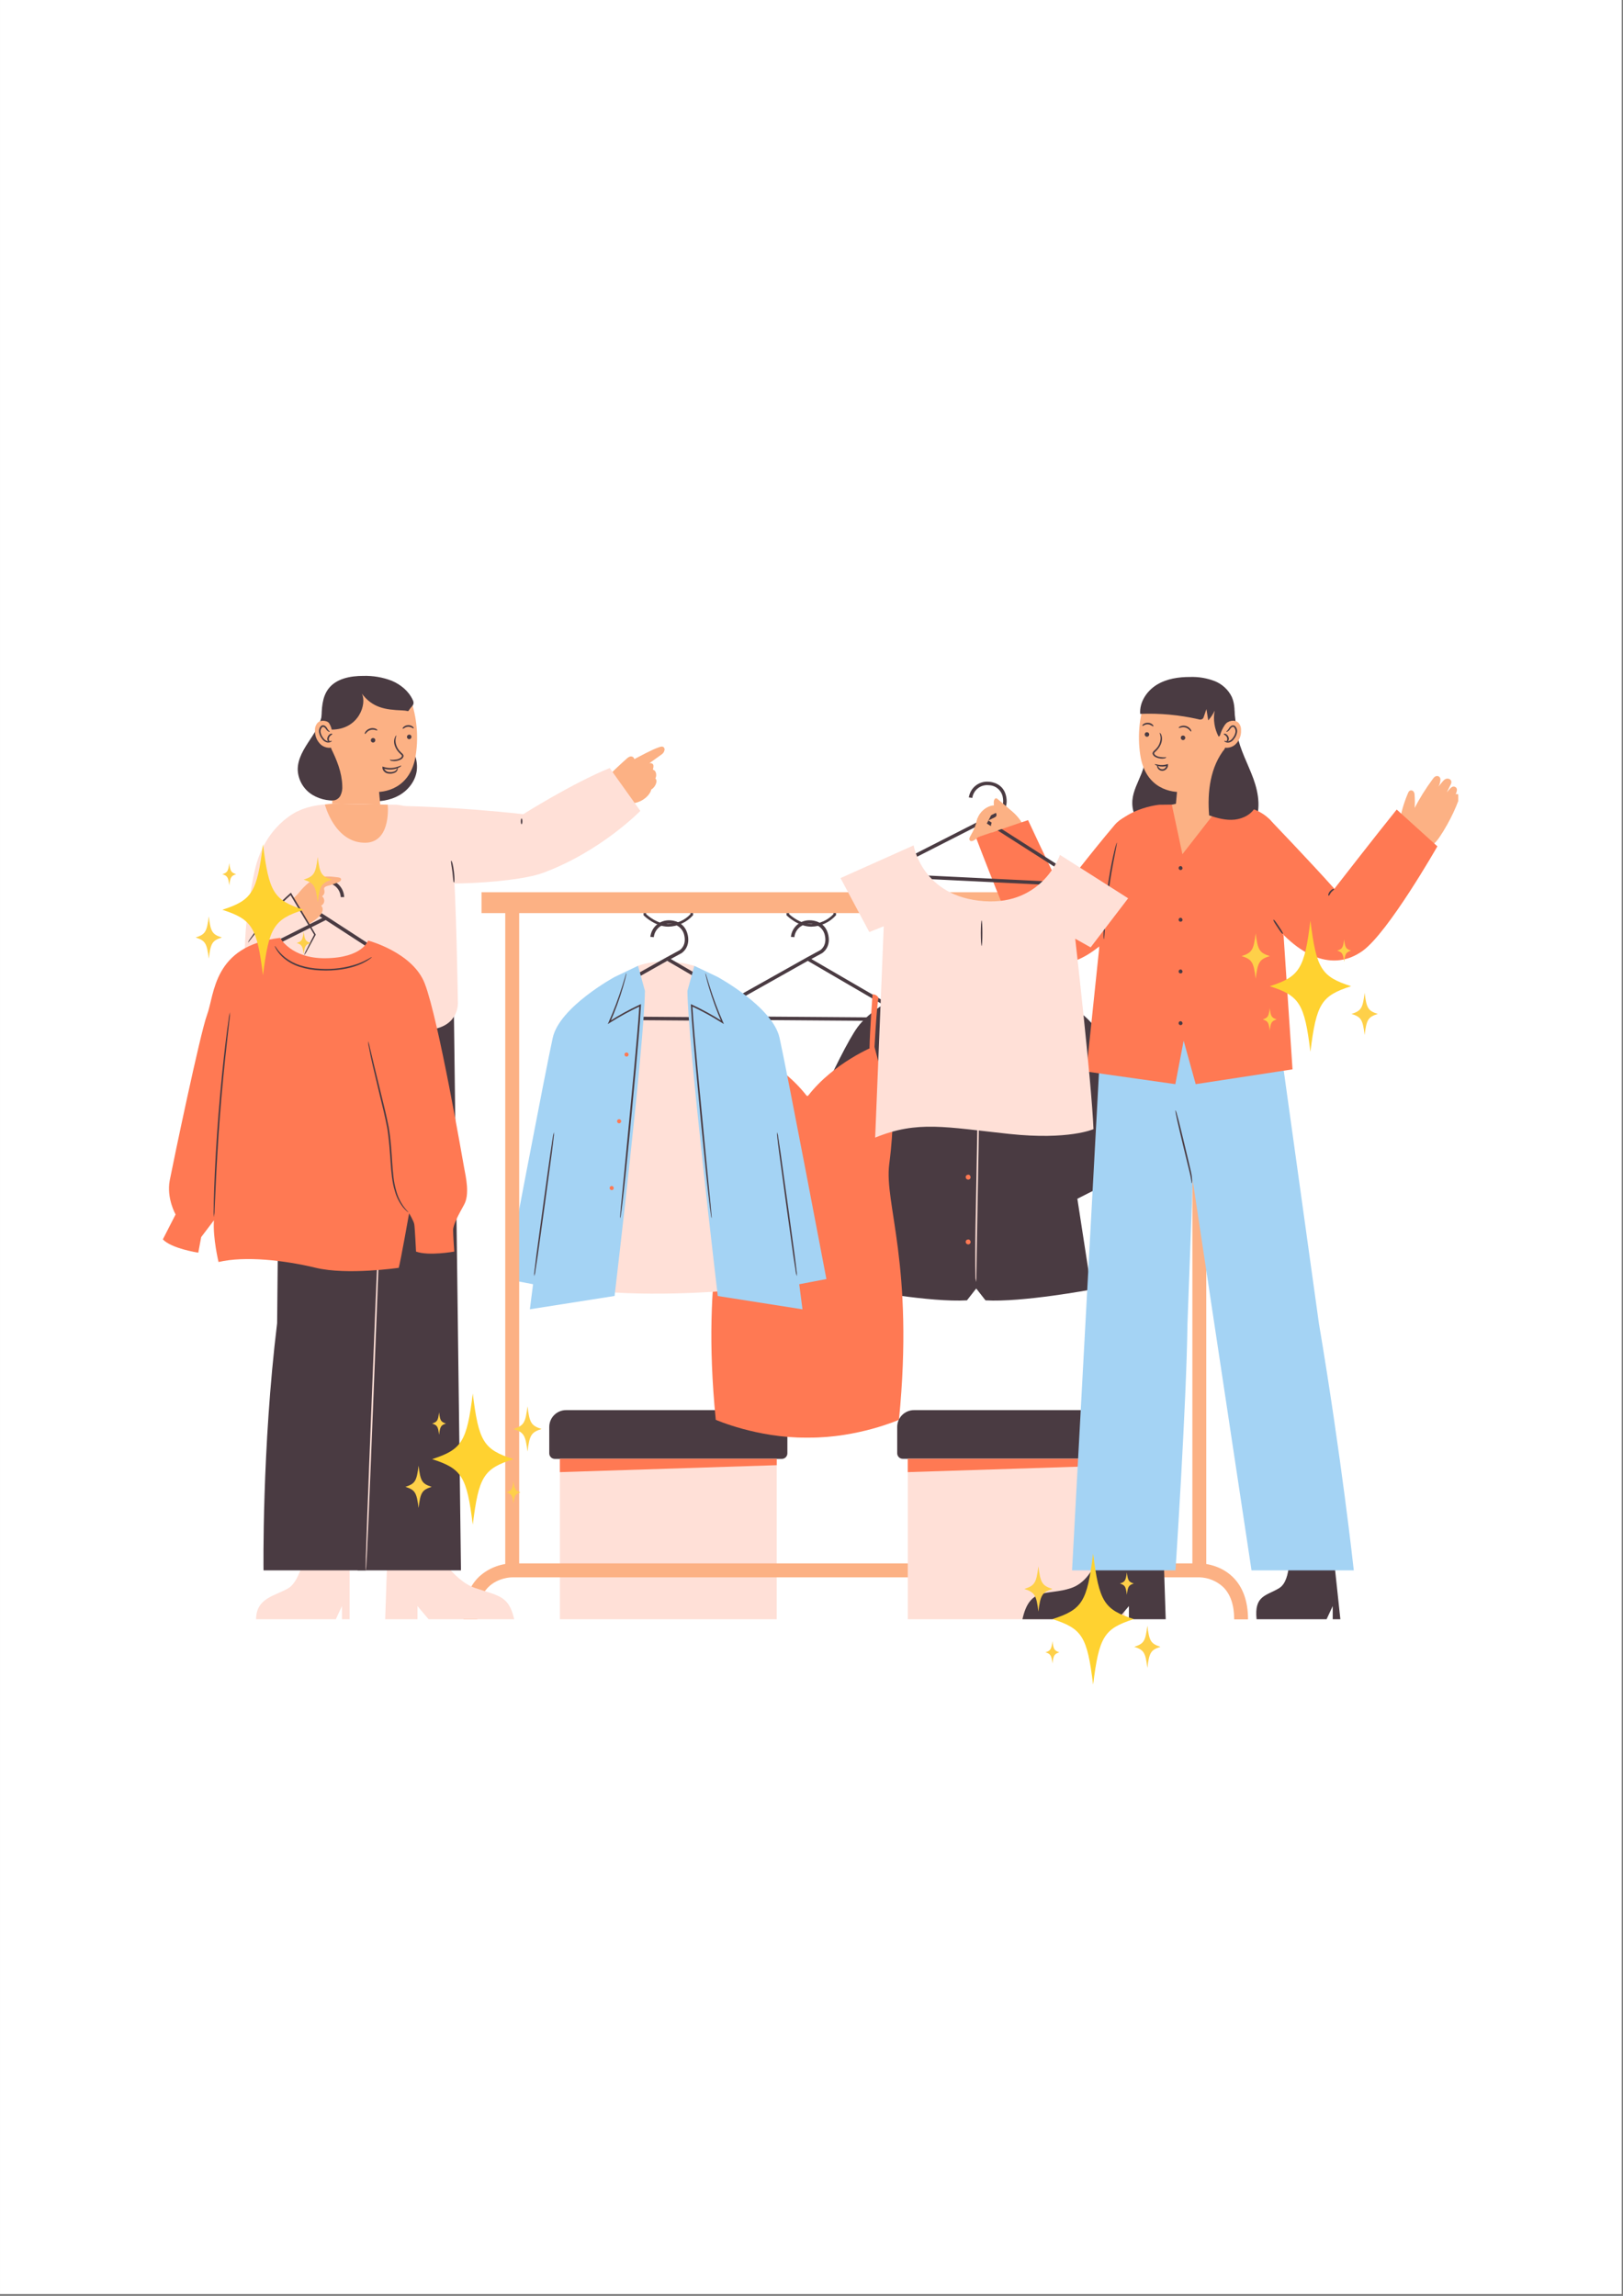 <svg xmlns="http://www.w3.org/2000/svg" xmlns:xlink="http://www.w3.org/1999/xlink" width="794" zoomAndPan="magnify" viewBox="0 0 595.5 842.25" height="1123" preserveAspectRatio="xMidYMid meet" version="1.0"><rect x="0" y="0" width="595.5" height="842.25" fill="#808080" stroke="none"/><defs><clipPath id="6738574cf1"><path d="M 0.016 0 L 594.984 0 L 594.984 841.5 L 0.016 841.5 Z M 0.016 0 " clip-rule="nonzero"/></clipPath><clipPath id="61c389d3b6"><path d="M 205 535 L 285 535 L 285 594.012 L 205 594.012 Z M 205 535 " clip-rule="nonzero"/></clipPath><clipPath id="91e0d8cdfd"><path d="M 170 573 L 458 573 L 458 594.012 L 170 594.012 Z M 170 573 " clip-rule="nonzero"/></clipPath><clipPath id="53608c6c39"><path d="M 141 568 L 189 568 L 189 594.012 L 141 594.012 Z M 141 568 " clip-rule="nonzero"/></clipPath><clipPath id="e8eb686c9c"><path d="M 93 568 L 129 568 L 129 594.012 L 93 594.012 Z M 93 568 " clip-rule="nonzero"/></clipPath><clipPath id="dedfdc5de8"><path d="M 117 247.82 L 152 247.82 L 152 268 L 117 268 Z M 117 247.82 " clip-rule="nonzero"/></clipPath><clipPath id="9720b93fdc"><path d="M 59.488 344 L 172 344 L 172 467 L 59.488 467 Z M 59.488 344 " clip-rule="nonzero"/></clipPath><clipPath id="365423e6e5"><path d="M 333 535 L 413 535 L 413 594.012 L 333 594.012 Z M 333 535 " clip-rule="nonzero"/></clipPath><clipPath id="3d06053914"><path d="M 513.066 284.613 L 535.055 284.613 L 535.055 312 L 513.066 312 Z M 513.066 284.613 " clip-rule="nonzero"/></clipPath><clipPath id="5a1378b4a0"><path d="M 375 568 L 428 568 L 428 594.012 L 375 594.012 Z M 375 568 " clip-rule="nonzero"/></clipPath><clipPath id="0718756e20"><path d="M 460 568 L 492 568 L 492 594.012 L 460 594.012 Z M 460 568 " clip-rule="nonzero"/></clipPath><clipPath id="32a46957f8"><path d="M 81 309.703 L 112 309.703 L 112 357.66 L 81 357.66 Z M 81 309.703 " clip-rule="nonzero"/></clipPath><clipPath id="a47bb66e0e"><path d="M 71.77 336 L 82 336 L 82 352 L 71.77 352 Z M 71.77 336 " clip-rule="nonzero"/></clipPath><clipPath id="78b58399a8"><path d="M 111 314 L 121.973 314 L 121.973 331 L 111 331 Z M 111 314 " clip-rule="nonzero"/></clipPath><clipPath id="7599d0ed89"><path d="M 465 337.738 L 496 337.738 L 496 385.695 L 465 385.695 Z M 465 337.738 " clip-rule="nonzero"/></clipPath><clipPath id="e8c11eff2f"><path d="M 495 364 L 505.531 364 L 505.531 380 L 495 380 Z M 495 364 " clip-rule="nonzero"/></clipPath><clipPath id="edd8b79311"><path d="M 455.562 342 L 466 342 L 466 360 L 455.562 360 Z M 455.562 342 " clip-rule="nonzero"/></clipPath><clipPath id="e669149937"><path d="M 386 569.91 L 417 569.91 L 417 617.867 L 386 617.867 Z M 386 569.91 " clip-rule="nonzero"/></clipPath><clipPath id="78692ce562"><path d="M 416 596 L 425.805 596 L 425.805 612 L 416 612 Z M 416 596 " clip-rule="nonzero"/></clipPath><clipPath id="7971791a2d"><path d="M 375.836 574 L 387 574 L 387 592 L 375.836 592 Z M 375.836 574 " clip-rule="nonzero"/></clipPath><clipPath id="8f0e643cc0"><path d="M 158 511.227 L 189 511.227 L 189 559.184 L 158 559.184 Z M 158 511.227 " clip-rule="nonzero"/></clipPath><clipPath id="9927bac0a9"><path d="M 148.742 537 L 159 537 L 159 554 L 148.742 554 Z M 148.742 537 " clip-rule="nonzero"/></clipPath><clipPath id="5e9752461d"><path d="M 188 515 L 198.949 515 L 198.949 533 L 188 533 Z M 188 515 " clip-rule="nonzero"/></clipPath></defs><g clip-path="url(#6738574cf1)"><path fill="#ffffff" d="M 0.016 0 L 594.984 0 L 594.984 841.5 L 0.016 841.5 Z M 0.016 0 " fill-opacity="1" fill-rule="nonzero"/><path fill="#ffffff" d="M 0.016 0 L 594.984 0 L 594.984 841.5 L 0.016 841.5 Z M 0.016 0 " fill-opacity="1" fill-rule="nonzero"/></g><path fill="#fcb184" d="M 240.457 285.605 C 240.785 284.941 240.855 284.246 240.668 283.527 C 240.516 282.961 240.164 282.562 239.617 282.344 L 239.535 282.344 C 239.621 282.105 239.68 281.867 239.715 281.621 C 239.762 281.348 239.773 281.078 239.754 280.805 C 239.723 280.543 239.594 280.332 239.379 280.172 C 239.223 280.055 239.047 279.988 238.852 279.973 C 238.656 279.949 238.461 279.949 238.27 279.973 L 242.707 276.801 C 243.336 276.387 243.711 275.812 243.836 275.07 C 243.871 274.777 243.801 274.508 243.629 274.266 C 243.41 273.992 243.129 273.863 242.781 273.879 C 242.438 273.914 242.105 273.996 241.789 274.125 C 239.164 274.98 234.742 277.465 232.715 278.492 C 232.688 278.215 232.574 277.988 232.371 277.805 C 231.992 277.504 231.566 277.418 231.102 277.551 C 230.711 277.688 230.371 277.898 230.082 278.188 L 228.477 279.621 C 226.961 281.004 224.613 283.234 224.453 283.426 C 224.309 283.625 224.23 283.848 224.215 284.094 C 224.34 286.891 226.27 289.586 227.93 292.75 C 228.141 293.195 228.391 293.621 228.672 294.02 C 228.887 294.27 229.152 294.449 229.465 294.555 C 229.707 294.629 229.957 294.672 230.207 294.691 C 231.082 294.801 231.953 294.773 232.82 294.605 C 234.285 294.316 235.602 293.707 236.766 292.77 C 238.352 291.457 238.898 290.156 238.922 289.668 C 239.914 289.043 240.547 288.16 240.824 287.023 C 240.922 286.578 240.867 286.156 240.652 285.758 C 240.602 285.691 240.535 285.645 240.457 285.605 Z M 240.457 285.605 " fill-opacity="1" fill-rule="nonzero"/><path fill="#4a3b42" d="M 207.684 517.297 L 282.742 517.297 C 283.145 517.297 283.543 517.336 283.941 517.414 C 284.336 517.492 284.723 517.613 285.098 517.766 C 285.469 517.918 285.828 518.109 286.16 518.336 C 286.496 518.559 286.809 518.812 287.094 519.102 C 287.379 519.387 287.637 519.695 287.863 520.035 C 288.086 520.371 288.273 520.723 288.43 521.098 C 288.586 521.473 288.699 521.855 288.781 522.254 C 288.859 522.648 288.898 523.055 288.898 523.457 L 288.898 533.117 C 288.902 533.391 288.852 533.66 288.75 533.914 C 288.648 534.168 288.496 534.395 288.301 534.59 C 288.105 534.785 287.883 534.934 287.629 535.035 C 287.371 535.141 287.105 535.188 286.832 535.184 L 203.566 535.184 C 203.297 535.184 203.039 535.133 202.785 535.031 C 202.539 534.926 202.316 534.777 202.125 534.586 C 201.938 534.398 201.789 534.176 201.688 533.93 C 201.582 533.68 201.531 533.418 201.531 533.148 L 201.531 523.457 C 201.531 523.051 201.57 522.648 201.648 522.254 C 201.73 521.855 201.844 521.473 202 521.098 C 202.156 520.723 202.344 520.371 202.57 520.035 C 202.793 519.695 203.047 519.387 203.336 519.102 C 203.617 518.812 203.934 518.559 204.266 518.336 C 204.602 518.109 204.961 517.918 205.332 517.762 C 205.707 517.613 206.09 517.492 206.488 517.414 C 206.887 517.336 207.285 517.297 207.688 517.297 Z M 207.684 517.297 " fill-opacity="1" fill-rule="nonzero"/><g clip-path="url(#61c389d3b6)"><path fill="#ffe0d7" d="M 205.434 535.152 L 284.996 535.152 L 284.996 594.047 L 205.434 594.047 Z M 205.434 535.152 " fill-opacity="1" fill-rule="nonzero"/></g><path fill="#ff7953" d="M 205.434 535.152 L 284.996 535.152 L 284.996 537.496 L 205.434 540.047 Z M 205.434 535.152 " fill-opacity="1" fill-rule="nonzero"/><path fill="#ff7953" d="M 340.492 359.668 C 340.492 359.668 355.316 355.164 375.855 359.668 L 372.004 390.48 C 372.004 390.48 360.527 406.105 360.051 405.629 C 359.574 405.156 350.641 398.453 350.641 398.453 Z M 340.492 359.668 " fill-opacity="1" fill-rule="nonzero"/><path fill="#4a3b42" d="M 392.277 374.574 L 324.059 374.059 C 323.66 374.055 323.309 373.93 322.992 373.684 C 322.68 373.441 322.473 373.125 322.371 372.738 C 322.273 372.355 322.301 371.98 322.457 371.617 C 322.613 371.25 322.863 370.969 323.207 370.77 L 358.02 351.219 L 362.902 348.566 C 362.988 348.52 365.41 346.988 364.621 343.293 C 364.566 342.977 364.484 342.672 364.375 342.375 C 364.266 342.078 364.129 341.793 363.969 341.516 C 363.809 341.242 363.625 340.984 363.418 340.746 C 363.211 340.508 362.988 340.285 362.738 340.082 C 362.496 339.883 362.23 339.707 361.953 339.551 C 361.676 339.398 361.387 339.27 361.086 339.168 C 360.785 339.066 360.48 338.992 360.164 338.945 C 359.852 338.898 359.535 338.879 359.219 338.891 C 355.285 338.891 353.578 341.793 353.406 343.785 L 352.137 343.676 C 352.355 341.215 354.418 337.59 359.238 337.609 C 360.156 337.609 364.789 337.918 365.871 343.023 C 366.855 347.641 363.676 349.594 363.543 349.676 L 359.637 351.801 L 393.164 371.32 C 393.508 371.523 393.762 371.805 393.914 372.176 C 394.062 372.543 394.086 372.918 393.984 373.301 C 393.883 373.688 393.672 374 393.355 374.242 C 393.039 374.484 392.684 374.602 392.285 374.602 Z M 358.32 352.488 L 323.836 371.895 C 323.742 371.949 323.672 372.027 323.629 372.125 C 323.586 372.227 323.582 372.328 323.605 372.434 C 323.637 372.543 323.691 372.629 323.777 372.691 C 323.863 372.758 323.961 372.797 324.07 372.797 L 392.27 373.309 C 392.379 373.312 392.477 373.277 392.562 373.211 C 392.648 373.145 392.707 373.059 392.734 372.953 C 392.766 372.848 392.762 372.742 392.719 372.641 C 392.68 372.539 392.609 372.461 392.512 372.41 Z M 358.32 352.488 " fill-opacity="1" fill-rule="nonzero"/><path fill="#4a3b42" d="M 358.176 472.66 L 361.59 477.027 C 375.062 477.82 400.434 473.062 400.434 473.062 L 395.297 439.758 L 425.027 424.691 C 425.027 424.691 408.363 385.836 401.641 376.719 C 394.918 367.605 375.867 359.668 375.867 359.668 L 361.59 384.648 L 358.176 395.75 L 354.766 384.648 L 340.492 359.668 C 340.492 359.668 321.465 367.598 314.719 376.719 C 307.977 385.844 291.336 424.691 291.336 424.691 L 321.082 439.758 L 315.934 473.062 C 315.934 473.062 341.305 477.82 354.785 477.027 L 358.195 472.66 " fill-opacity="1" fill-rule="nonzero"/><path fill="#4a3b42" d="M 330.336 374.574 L 262.094 374.059 C 261.695 374.055 261.34 373.93 261.027 373.684 C 260.715 373.441 260.508 373.125 260.41 372.738 C 260.309 372.355 260.336 371.98 260.492 371.617 C 260.645 371.25 260.898 370.969 261.246 370.77 L 296.078 351.219 L 300.965 348.566 C 301.039 348.52 303.461 346.988 302.684 343.293 C 302.625 342.977 302.547 342.672 302.434 342.375 C 302.324 342.078 302.191 341.793 302.031 341.516 C 301.871 341.242 301.684 340.984 301.48 340.746 C 301.27 340.508 301.047 340.285 300.801 340.082 C 300.555 339.883 300.289 339.707 300.012 339.551 C 299.734 339.398 299.449 339.27 299.148 339.168 C 298.848 339.066 298.539 338.992 298.227 338.945 C 297.91 338.898 297.594 338.879 297.277 338.891 L 297.207 338.891 C 296.859 338.871 296.516 338.887 296.172 338.934 C 295.824 338.98 295.488 339.062 295.156 339.176 C 294.828 339.285 294.512 339.426 294.207 339.598 C 293.906 339.77 293.625 339.969 293.359 340.195 C 293.094 340.422 292.855 340.672 292.637 340.941 C 292.418 341.215 292.227 341.504 292.062 341.812 C 291.902 342.121 291.77 342.441 291.668 342.773 C 291.57 343.105 291.5 343.445 291.465 343.793 L 290.195 343.684 C 290.234 343.258 290.316 342.844 290.438 342.434 C 290.562 342.023 290.719 341.629 290.914 341.25 C 291.113 340.871 291.344 340.512 291.609 340.176 C 291.871 339.844 292.168 339.531 292.488 339.254 C 292.812 338.973 293.156 338.727 293.527 338.512 C 293.898 338.301 294.285 338.121 294.688 337.98 C 295.09 337.84 295.504 337.742 295.926 337.676 C 296.348 337.613 296.773 337.594 297.203 337.613 L 297.289 337.613 C 298.207 337.613 302.84 337.926 303.926 343.031 C 304.91 347.648 301.73 349.602 301.598 349.684 L 297.691 351.805 L 331.23 371.293 C 331.574 371.492 331.828 371.773 331.98 372.141 C 332.129 372.512 332.152 372.883 332.051 373.27 C 331.949 373.656 331.738 373.969 331.422 374.211 C 331.105 374.449 330.75 374.574 330.352 374.574 Z M 296.387 352.488 L 261.895 371.895 C 261.801 371.945 261.73 372.023 261.688 372.125 C 261.641 372.223 261.633 372.328 261.66 372.434 C 261.688 372.543 261.742 372.629 261.832 372.699 C 261.918 372.77 262.02 372.797 262.133 372.797 L 330.332 373.309 C 330.438 373.312 330.539 373.277 330.629 373.207 C 330.715 373.141 330.77 373.055 330.801 372.949 C 330.824 372.844 330.82 372.742 330.781 372.641 C 330.738 372.543 330.668 372.461 330.57 372.41 Z M 296.387 352.488 " fill-opacity="1" fill-rule="nonzero"/><path fill="#ff7953" d="M 296.461 402.008 C 305.977 389.715 320.805 383.812 320.805 383.812 C 320.805 383.812 325.32 401.508 327.395 405.648 C 327.395 405.648 328.145 412.629 326.266 427.109 C 324.387 441.59 335.488 464 329.84 520.848 C 329.84 520.848 314.766 527.469 296.883 527.387 L 295.895 527.387 C 277.875 527.535 262.625 520.848 262.625 520.848 C 256.98 464 268.086 441.598 266.203 427.109 C 264.32 412.621 265.074 405.648 265.074 405.648 C 267.141 401.508 271.656 383.812 271.656 383.812 C 271.656 383.812 286.473 389.715 296.004 402.008 " fill-opacity="1" fill-rule="nonzero"/><path fill="#ff7953" d="M 271.289 385.703 C 271.289 385.703 270.586 371.223 269.789 365.984 C 270.004 365.594 270.309 365.293 270.695 365.07 C 271.082 364.852 271.5 364.75 271.945 364.762 C 271.945 364.762 272.934 378.086 273.047 384.562 Z M 271.289 385.703 " fill-opacity="1" fill-rule="nonzero"/><path fill="#ff7953" d="M 320.793 385.703 C 320.793 385.703 321.504 371.223 322.297 365.984 C 322.078 365.594 321.777 365.293 321.391 365.07 C 321.004 364.852 320.586 364.75 320.145 364.762 C 320.145 364.762 319.152 378.086 319.035 384.562 Z M 320.793 385.703 " fill-opacity="1" fill-rule="nonzero"/><path fill="#ffe0d7" d="M 234.066 354.316 C 234.066 354.316 242.531 350.738 254.773 354.316 L 269.617 473.285 C 269.617 473.285 239.664 476.184 215.699 473.285 Z M 234.066 354.316 " fill-opacity="1" fill-rule="nonzero"/><path fill="#4a3b42" d="M 278.758 374.574 L 210.543 374.059 C 210.148 374.055 209.789 373.93 209.48 373.684 C 209.164 373.441 208.957 373.125 208.859 372.738 C 208.758 372.355 208.785 371.98 208.941 371.617 C 209.098 371.25 209.348 370.969 209.695 370.77 L 244.5 351.219 L 249.387 348.566 C 249.465 348.52 251.887 346.988 251.102 343.293 C 251.047 342.977 250.965 342.672 250.855 342.375 C 250.746 342.078 250.609 341.793 250.453 341.516 C 250.289 341.246 250.109 340.988 249.898 340.746 C 249.695 340.508 249.469 340.285 249.223 340.082 C 248.977 339.883 248.715 339.707 248.438 339.555 C 248.16 339.398 247.871 339.27 247.57 339.168 C 247.27 339.07 246.961 338.992 246.648 338.945 C 246.336 338.898 246.02 338.879 245.703 338.891 L 245.633 338.891 C 245.285 338.871 244.941 338.887 244.594 338.934 C 244.25 338.984 243.914 339.062 243.582 339.176 C 243.254 339.285 242.938 339.43 242.637 339.602 C 242.336 339.773 242.051 339.969 241.785 340.199 C 241.523 340.422 241.281 340.672 241.062 340.945 C 240.844 341.215 240.652 341.504 240.492 341.812 C 240.328 342.121 240.195 342.441 240.094 342.773 C 239.992 343.105 239.922 343.445 239.887 343.793 L 238.617 343.684 C 238.664 343.258 238.75 342.84 238.875 342.426 C 239 342.016 239.164 341.621 239.363 341.238 C 239.566 340.859 239.797 340.5 240.066 340.164 C 240.336 339.828 240.633 339.52 240.961 339.242 C 241.289 338.965 241.633 338.715 242.008 338.504 C 242.379 338.289 242.77 338.113 243.18 337.973 C 243.586 337.832 244.004 337.734 244.426 337.676 C 244.852 337.613 245.281 337.594 245.711 337.613 C 246.629 337.613 251.266 337.926 252.352 343.031 C 253.332 347.648 250.156 349.602 250.016 349.684 L 246.117 351.805 L 279.645 371.328 C 279.988 371.531 280.242 371.812 280.391 372.18 C 280.543 372.551 280.566 372.926 280.461 373.312 C 280.359 373.699 280.148 374.012 279.832 374.254 C 279.512 374.492 279.156 374.613 278.758 374.609 Z M 244.809 352.488 L 210.32 371.895 C 210.109 372.016 210.035 372.195 210.094 372.434 C 210.152 372.672 210.305 372.789 210.551 372.797 L 278.758 373.309 C 278.867 373.312 278.961 373.277 279.051 373.211 C 279.137 373.145 279.191 373.059 279.219 372.953 C 279.25 372.848 279.246 372.746 279.203 372.645 C 279.16 372.543 279.094 372.461 279 372.41 Z M 244.809 352.488 " fill-opacity="1" fill-rule="nonzero"/><path fill="#a4d3f4" d="M 225.469 358.422 C 225.469 358.422 205.355 369.355 202.812 380.684 C 200.27 392.02 185.621 469.211 185.621 469.211 L 195.586 471.113 L 194.414 480.301 L 225.496 475.418 C 225.496 475.418 236.438 383.016 236.633 363.48 L 234.094 354.297 Z M 225.469 358.422 " fill-opacity="1" fill-rule="nonzero"/><path fill="#a4d3f4" d="M 263.363 358.422 C 263.363 358.422 283.477 369.355 286.02 380.684 C 288.562 392.02 303.215 469.211 303.215 469.211 L 293.25 471.113 L 294.441 480.32 L 263.363 475.438 C 263.363 475.438 252.422 383.035 252.223 363.5 L 254.758 354.316 Z M 263.363 358.422 " fill-opacity="1" fill-rule="nonzero"/><path fill="#fcb184" d="M 176.672 327.316 L 451.312 327.316 L 451.312 334.969 L 176.672 334.969 Z M 176.672 327.316 " fill-opacity="1" fill-rule="nonzero"/><g clip-path="url(#91e0d8cdfd)"><path fill="#fcb184" d="M 457.914 594.055 L 452.84 594.055 C 452.84 588.816 451.477 584.816 448.785 582.184 C 447.605 581.09 446.273 580.238 444.781 579.625 C 443.293 579.016 441.742 578.684 440.133 578.633 L 187.922 578.633 C 187.824 578.633 182.805 578.633 179.18 582.223 C 176.512 584.863 175.168 588.84 175.168 594.055 L 170.062 594.055 C 170.062 587.395 171.965 582.172 175.645 578.535 C 177.32 576.969 179.215 575.75 181.344 574.887 C 183.465 574.023 185.676 573.566 187.969 573.523 L 440.059 573.523 C 440.297 573.523 447.145 573.449 452.34 578.535 C 456.039 582.172 457.914 587.395 457.914 594.055 Z M 457.914 594.055 " fill-opacity="1" fill-rule="nonzero"/></g><path fill="#fcb184" d="M 185.387 331.141 L 190.488 331.141 L 190.488 576.082 L 185.387 576.082 Z M 185.387 331.141 " fill-opacity="1" fill-rule="nonzero"/><path fill="#fcb184" d="M 437.496 331.141 L 442.594 331.141 L 442.594 576.082 L 437.496 576.082 Z M 437.496 331.141 " fill-opacity="1" fill-rule="nonzero"/><path fill="#4a3b42" d="M 118.246 259.664 C 118.551 263.832 116.18 267.676 113.867 271.16 C 111.551 274.641 109.109 278.414 109.242 282.578 C 109.293 283.488 109.457 284.383 109.723 285.258 C 109.992 286.129 110.359 286.957 110.828 287.746 C 111.297 288.531 111.855 289.25 112.496 289.898 C 113.141 290.547 113.852 291.113 114.633 291.59 C 116.211 292.531 117.906 293.156 119.715 293.465 C 121.531 293.77 123.332 293.742 125.133 293.375 C 125.43 293.34 125.695 293.234 125.926 293.051 C 126.102 292.871 126.223 292.656 126.289 292.418 C 127.223 289.684 127.848 286.883 128.16 284.016 C 128.473 281.145 128.469 278.277 128.145 275.406 C 127.82 272.535 127.188 269.742 126.242 267.012 C 125.297 264.285 124.066 261.691 122.547 259.238 " fill-opacity="1" fill-rule="nonzero"/><path fill="#4a3b42" d="M 145.492 258.371 C 146.516 262.156 147.762 265.871 149.223 269.516 C 151.016 273.738 153.457 278.043 152.926 282.605 C 152.477 286.414 149.863 289.82 146.512 291.734 C 143.164 293.652 139.164 294.211 135.324 293.898 C 135.125 293.898 134.938 293.852 134.766 293.762 C 134.508 293.555 134.352 293.289 134.301 292.961 C 133.527 289.941 133.141 286.875 133.152 283.762 C 133.16 280.645 133.559 277.578 134.352 274.566 C 135.961 268.508 138.602 262.934 142.266 257.852 " fill-opacity="1" fill-rule="nonzero"/><g clip-path="url(#53608c6c39)"><path fill="#ffe0d7" d="M 159.652 568 C 159.652 568 165.824 579.699 174.441 582.59 C 183.055 585.484 186.758 585.41 188.672 594.078 L 157.316 594.078 L 153.18 589.188 L 153.18 594.078 L 141.328 594.078 L 142.211 568 Z M 159.652 568 " fill-opacity="1" fill-rule="nonzero"/></g><g clip-path="url(#e8eb686c9c)"><path fill="#ffe0d7" d="M 112.227 568 C 112.227 568 110.59 579.699 105.848 582.59 C 101.102 585.484 93.961 586.043 93.961 594.078 L 123.184 594.078 L 125.465 589.188 L 125.465 594.078 L 128.277 594.078 L 128.277 568 Z M 112.227 568 " fill-opacity="1" fill-rule="nonzero"/></g><path fill="#4a3b42" d="M 166.555 372.348 L 169.137 576.074 L 131.191 576.074 C 131.191 576.074 135.594 514.887 135.234 485.809 L 131.18 376.746 Z M 166.555 372.348 " fill-opacity="1" fill-rule="nonzero"/><path fill="#4a3b42" d="M 142.211 374.223 L 134.219 576.074 L 96.691 576.074 C 96.691 576.074 96.059 531.531 101.68 485.406 L 102.754 372.348 Z M 142.211 374.223 " fill-opacity="1" fill-rule="nonzero"/><path fill="#ffe0d7" d="M 134.219 576.074 C 133.926 576.074 135.109 546.141 136.559 509.219 C 138.012 472.301 139.199 442.379 139.488 442.391 C 139.781 442.402 138.602 472.328 137.148 509.246 C 135.695 546.168 134.512 576.09 134.219 576.074 Z M 134.219 576.074 " fill-opacity="1" fill-rule="nonzero"/><path fill="#fcb184" d="M 150.02 254.875 C 151.418 258.371 152.332 261.988 152.762 265.73 C 153.191 269.473 153.125 273.199 152.559 276.926 C 150.699 289.445 140.961 290.922 136.699 290.488 C 131.73 289.984 124.016 285.875 122.027 277.254 C 120.043 268.637 120.23 253.887 120.23 253.887 Z M 150.02 254.875 " fill-opacity="1" fill-rule="nonzero"/><path fill="#fcb184" d="M 121.734 275.855 C 121.734 275.855 121.898 279.664 121.898 294.824 L 139.516 295.195 L 137.902 277.293 Z M 121.734 275.855 " fill-opacity="1" fill-rule="nonzero"/><path fill="#ffe0d7" d="M 145.609 295.219 C 145.609 295.219 164.641 296.941 166.035 312.551 C 167.43 328.164 168.004 367.742 168.004 367.742 C 168.004 367.742 168.637 376.336 158.066 377.691 C 147.5 379.051 110.938 377.609 110.938 377.609 C 110.938 377.609 100.703 378.141 100.156 368.41 C 99.609 358.68 100.789 315.262 101.426 308.668 C 102.387 299.301 110.82 294.965 122.762 294.965 Z M 145.609 295.219 " fill-opacity="1" fill-rule="nonzero"/><path fill="#ffe0d7" d="M 148.445 295.699 C 148.445 295.699 167.539 295.957 191.988 298.684 C 191.988 298.684 209.879 287.398 223.707 281.746 L 234.945 297.477 C 234.945 297.477 220.484 312.359 199.277 320.191 C 187.172 324.672 149.168 325.484 146.961 321.82 C 136.383 304.195 148.445 295.699 148.445 295.699 Z M 148.445 295.699 " fill-opacity="1" fill-rule="nonzero"/><path fill="#fcb184" d="M 123.34 267.918 C 122.605 266.727 121.652 265.734 120.492 264.949 C 119.293 264.258 117.633 264.148 116.609 265.078 C 116.258 265.457 115.988 265.891 115.809 266.375 C 115.625 266.859 115.547 267.359 115.57 267.879 C 115.516 268.91 115.691 269.898 116.094 270.848 C 116.5 271.797 117.094 272.609 117.871 273.285 C 119.465 274.551 121.934 274.738 123.512 273.449 Z M 123.34 267.918 " fill-opacity="1" fill-rule="nonzero"/><path fill="#4a3b42" d="M 121.734 271.781 C 121.781 271.828 121.664 272 121.363 272.168 C 120.902 272.398 120.422 272.457 119.922 272.344 C 119.191 272.133 118.613 271.711 118.191 271.078 C 117.633 270.402 117.262 269.637 117.086 268.781 C 116.98 268.312 116.996 267.855 117.141 267.402 C 117.285 266.945 117.531 266.559 117.887 266.242 C 118.086 266.113 118.301 266.051 118.539 266.051 C 118.773 266.051 118.992 266.113 119.191 266.242 C 119.496 266.43 119.738 266.672 119.922 266.977 C 120.121 267.363 120.359 267.723 120.645 268.051 C 120.844 268.25 121 268.32 120.98 268.398 C 120.961 268.477 120.762 268.5 120.441 268.328 C 120.055 268.055 119.734 267.715 119.492 267.305 C 119.332 267.086 119.141 266.902 118.906 266.762 C 118.672 266.605 118.438 266.605 118.203 266.762 C 117.949 267.02 117.773 267.32 117.676 267.664 C 117.574 268.012 117.566 268.355 117.645 268.711 C 117.812 269.469 118.141 270.148 118.625 270.754 C 118.973 271.273 119.438 271.637 120.031 271.844 C 121.043 272.098 121.664 271.637 121.734 271.781 Z M 121.734 271.781 " fill-opacity="1" fill-rule="nonzero"/><path fill="#4a3b42" d="M 121.914 269.258 C 121.969 269.539 121.164 269.648 120.777 270.523 C 120.617 270.863 120.602 271.207 120.719 271.559 C 120.805 271.785 120.934 271.883 120.898 272.035 C 120.859 272.188 120.527 272.18 120.266 271.801 C 119.996 271.293 119.996 270.789 120.266 270.285 C 120.461 269.793 120.801 269.43 121.277 269.203 C 121.629 269.059 121.914 269.121 121.914 269.258 Z M 121.914 269.258 " fill-opacity="1" fill-rule="nonzero"/><path fill="#fcb184" d="M 119.199 295.121 C 119.199 295.121 122.734 309.156 133.922 309.156 C 142.926 309.156 142.453 297.273 142.262 295.199 L 121.914 294.824 Z M 119.199 295.121 " fill-opacity="1" fill-rule="nonzero"/><path fill="#ffe0d7" d="M 109.176 297.656 C 109.176 297.656 97.078 302.73 93.414 319.594 C 90.027 335.164 87.914 356.297 92.379 363.906 C 96.844 371.52 107.484 372.52 109.176 358.199 C 110.867 343.875 109.176 297.656 109.176 297.656 Z M 109.176 297.656 " fill-opacity="1" fill-rule="nonzero"/><g clip-path="url(#dedfdc5de8)"><path fill="#4a3b42" d="M 120.645 265.156 C 121.168 265.918 121.523 266.75 121.711 267.656 C 131.789 267.605 134.707 258.027 132.746 254.426 C 136.668 259.637 141.355 260.367 147.52 260.598 C 150.957 260.723 148.863 261.691 151.148 259.121 C 151.438 258.84 151.625 258.5 151.719 258.102 C 151.766 257.629 151.668 257.184 151.441 256.766 C 149.961 253.527 147 251.109 143.742 249.734 C 140.379 248.445 136.895 247.848 133.289 247.945 C 128.602 247.945 123.41 248.902 120.547 252.621 C 118.113 255.793 118.012 260.074 117.969 264.039 C 118.812 263.941 119.562 264.164 120.211 264.715 " fill-opacity="1" fill-rule="nonzero"/></g><path fill="#4a3b42" d="M 121.363 274.324 C 123.547 278.676 125.441 283.324 125.582 288.211 C 125.691 289.527 125.453 290.785 124.863 291.969 C 124.23 293.086 122.891 293.875 121.645 293.562 C 121.348 293.504 121.102 293.359 120.906 293.129 C 120.676 292.785 120.57 292.406 120.59 291.996 C 120.293 287.387 120.379 282.777 120.844 278.18 " fill-opacity="1" fill-rule="nonzero"/><path fill="#4a3b42" d="M 245.215 339.941 C 240.395 339.941 236.438 336.059 236.266 335.895 L 236.125 335.754 L 236.125 334.969 L 237.082 334.969 L 237.082 335.348 C 237.812 336.023 241.27 338.988 245.215 338.988 C 246.754 338.945 248.23 338.613 249.641 337.98 C 251.047 337.355 252.277 336.48 253.34 335.363 L 253.34 334.957 L 254.297 334.957 L 254.297 335.723 L 254.184 335.855 C 253.031 337.121 251.676 338.109 250.117 338.82 C 248.562 339.531 246.926 339.906 245.215 339.941 Z M 245.215 339.941 " fill-opacity="1" fill-rule="nonzero"/><path fill="#4a3b42" d="M 297.664 339.941 C 292.844 339.941 288.887 336.059 288.723 335.895 L 288.574 335.754 L 288.574 334.969 L 289.535 334.969 L 289.535 335.348 C 290.266 336.023 293.727 338.988 297.664 338.988 C 299.207 338.945 300.68 338.609 302.09 337.98 C 303.5 337.355 304.734 336.477 305.797 335.363 L 305.797 334.957 L 306.75 334.957 L 306.75 335.723 L 306.641 335.855 C 305.488 337.121 304.133 338.113 302.574 338.82 C 301.016 339.531 299.379 339.906 297.664 339.941 Z M 297.664 339.941 " fill-opacity="1" fill-rule="nonzero"/><path fill="#4a3b42" d="M 137.676 271.387 C 137.66 271.285 137.633 271.184 137.586 271.094 C 137.492 270.957 137.367 270.859 137.211 270.797 C 137.059 270.73 136.902 270.715 136.738 270.746 C 136.547 270.777 136.391 270.867 136.262 271.012 C 136.133 271.152 136.062 271.32 136.055 271.512 C 136.047 271.684 136.086 271.844 136.172 271.992 C 136.262 272.137 136.379 272.25 136.535 272.324 C 136.695 272.406 136.867 272.426 137.047 272.387 C 137.227 272.348 137.375 272.258 137.492 272.125 C 137.508 272.098 137.52 272.066 137.531 272.043 C 137.691 271.848 137.742 271.629 137.676 271.387 Z M 137.676 271.387 " fill-opacity="1" fill-rule="nonzero"/><path fill="#4a3b42" d="M 150.938 270.156 C 150.926 270.051 150.895 269.953 150.852 269.855 C 150.746 269.707 150.613 269.605 150.445 269.543 C 150.273 269.484 150.102 269.477 149.93 269.527 C 149.758 269.574 149.613 269.664 149.5 269.805 C 149.391 269.941 149.328 270.105 149.312 270.285 C 149.309 270.453 149.348 270.609 149.438 270.758 C 149.523 270.906 149.645 271.016 149.797 271.09 C 149.961 271.168 150.133 271.188 150.312 271.148 C 150.488 271.113 150.637 271.023 150.754 270.887 C 150.77 270.859 150.785 270.832 150.793 270.801 C 150.953 270.609 151 270.395 150.938 270.156 Z M 150.938 270.156 " fill-opacity="1" fill-rule="nonzero"/><path fill="#4a3b42" d="M 143.094 278.613 C 143.164 278.566 143.277 278.719 143.582 278.758 C 144.062 278.773 144.535 278.746 145.008 278.668 C 145.711 278.633 146.359 278.422 146.949 278.035 C 147.234 277.852 147.418 277.594 147.488 277.262 C 147.445 277.012 146.988 276.695 146.652 276.34 C 145.219 274.957 144.465 273.094 144.602 271.742 C 144.742 270.391 145.324 269.707 145.422 269.793 C 145.516 269.883 145.113 270.543 145.113 271.754 C 145.148 272.555 145.332 273.312 145.672 274.035 C 146.012 274.762 146.477 275.391 147.07 275.93 C 147.359 276.289 147.824 276.461 148.059 277.125 C 148.098 277.293 148.082 277.453 148.008 277.609 C 147.961 277.742 147.895 277.871 147.809 277.984 C 147.664 278.18 147.488 278.352 147.293 278.496 C 146.719 278.832 146.102 279.051 145.445 279.156 C 144.789 279.258 144.137 279.242 143.484 279.102 C 143.086 278.902 143.031 278.625 143.094 278.613 Z M 143.094 278.613 " fill-opacity="1" fill-rule="nonzero"/><path fill="#4a3b42" d="M 138.449 267.906 C 138.301 268.164 137.301 267.41 135.945 267.797 C 134.586 268.184 134.164 269.387 133.902 269.25 C 133.766 269.195 133.805 268.855 134.105 268.41 C 134.531 267.828 135.09 267.434 135.777 267.23 C 136.469 267.027 137.148 267.055 137.82 267.312 C 138.316 267.523 138.531 267.789 138.449 267.906 Z M 138.449 267.906 " fill-opacity="1" fill-rule="nonzero"/><path fill="#4a3b42" d="M 151.773 267.16 C 151.574 267.371 150.918 266.574 149.746 266.609 C 148.574 266.648 147.988 267.52 147.773 267.32 C 147.66 267.238 147.773 266.961 148.09 266.648 C 148.562 266.25 149.109 266.039 149.727 266.016 C 150.344 265.984 150.902 266.152 151.402 266.516 C 151.77 266.793 151.883 267.066 151.773 267.16 Z M 151.773 267.16 " fill-opacity="1" fill-rule="nonzero"/><path fill="#4a3b42" d="M 145.809 281.586 C 145.863 281.586 145.996 281.777 145.926 282.184 C 145.797 282.777 145.453 283.203 144.895 283.453 C 144.145 283.793 143.355 283.906 142.543 283.785 C 142.281 283.766 142.027 283.703 141.785 283.602 C 141.543 283.504 141.32 283.367 141.125 283.195 C 140.922 283.023 140.758 282.828 140.617 282.605 C 140.484 282.379 140.383 282.141 140.32 281.883 C 140.316 281.793 140.316 281.699 140.32 281.605 L 140.32 281.18 L 140.727 281.324 C 142.242 281.828 143.777 281.871 145.32 281.453 C 146.473 281.148 147.121 280.766 147.223 280.902 C 147.324 281.035 146.691 281.535 145.473 281.941 C 143.824 282.461 142.18 282.441 140.551 281.879 L 140.938 281.594 L 140.938 281.785 C 141.047 282.18 141.262 282.5 141.578 282.758 C 141.898 283.016 142.262 283.164 142.668 283.191 C 143.371 283.297 144.055 283.219 144.715 282.965 C 145.148 282.789 145.457 282.488 145.648 282.062 C 145.734 281.797 145.727 281.598 145.809 281.586 Z M 145.809 281.586 " fill-opacity="1" fill-rule="nonzero"/><path fill="#4a3b42" d="M 152.441 361.25 L 152.359 361.25 L 84.242 357.414 C 83.844 357.391 83.5 357.246 83.199 356.984 C 82.898 356.727 82.707 356.402 82.625 356.012 C 82.543 355.625 82.594 355.25 82.766 354.891 C 82.938 354.535 83.199 354.266 83.559 354.09 L 118.258 336.734 L 114.516 334.383 C 114.363 334.277 111.344 332.129 112.613 327.586 C 114.023 322.555 118.664 322.508 119.59 322.598 C 120.023 322.602 120.449 322.648 120.871 322.73 C 121.293 322.816 121.703 322.941 122.102 323.105 C 122.5 323.27 122.879 323.469 123.238 323.707 C 123.598 323.941 123.934 324.211 124.242 324.512 C 124.555 324.812 124.832 325.141 125.074 325.492 C 125.324 325.848 125.531 326.219 125.707 326.613 C 125.879 327.008 126.016 327.414 126.117 327.832 C 126.211 328.25 126.266 328.676 126.285 329.105 L 125.016 329.105 C 125 328.758 124.953 328.41 124.871 328.07 C 124.789 327.727 124.676 327.395 124.531 327.078 C 124.387 326.758 124.211 326.453 124.012 326.172 C 123.809 325.883 123.582 325.617 123.328 325.375 C 123.074 325.133 122.797 324.914 122.504 324.727 C 122.211 324.535 121.898 324.375 121.578 324.242 C 121.25 324.113 120.914 324.016 120.57 323.945 C 120.227 323.879 119.879 323.848 119.527 323.848 C 119.211 323.816 118.895 323.812 118.578 323.84 C 118.258 323.867 117.945 323.922 117.637 324.008 C 117.328 324.09 117.031 324.199 116.742 324.332 C 116.453 324.469 116.18 324.629 115.922 324.812 C 115.66 324.996 115.418 325.203 115.195 325.43 C 114.973 325.656 114.77 325.906 114.594 326.168 C 114.41 326.43 114.258 326.707 114.125 327 C 113.996 327.289 113.895 327.59 113.82 327.902 C 112.793 331.574 115.195 333.273 115.219 333.285 L 119.895 336.23 L 153.395 357.996 C 153.719 358.207 153.949 358.496 154.082 358.859 C 154.215 359.223 154.23 359.594 154.121 359.965 C 154.008 360.336 153.801 360.641 153.488 360.871 C 153.18 361.105 152.828 361.223 152.441 361.227 Z M 119.516 337.527 L 84.129 355.227 C 84.031 355.27 83.957 355.344 83.906 355.441 C 83.863 355.543 83.848 355.645 83.867 355.75 C 83.891 355.859 83.941 355.949 84.023 356.02 C 84.105 356.09 84.203 356.129 84.312 356.137 L 152.41 359.977 C 152.52 359.984 152.621 359.957 152.715 359.895 C 152.805 359.832 152.867 359.75 152.902 359.645 C 152.938 359.539 152.934 359.434 152.898 359.332 C 152.863 359.227 152.797 359.148 152.703 359.086 Z M 119.516 337.527 " fill-opacity="1" fill-rule="nonzero"/><g clip-path="url(#9720b93fdc)"><path fill="#ff7953" d="M 135.043 345.035 C 135.043 345.035 151.492 349.312 155.883 360.895 C 160.957 374.215 169.652 424.914 170.285 428.316 C 170.918 431.715 172.414 438.094 170.285 441.922 C 168.152 445.746 166.25 449.363 166.25 451.27 C 166.25 453.18 166.676 459.137 166.676 459.137 C 166.676 459.137 157.316 460.84 152.645 459.137 C 152.645 459.137 152.223 450.422 152.008 449.148 C 151.801 447.871 150.105 445.113 150.105 445.113 C 150.105 445.113 146.934 462.969 146.301 465.094 C 146.301 465.094 127.379 467.855 115.902 465.094 C 104.422 462.336 89.969 460.656 80.188 462.969 C 80.188 462.969 78.062 454.254 78.488 447.664 L 73.816 453.828 L 72.75 459.539 C 72.75 459.539 62.922 458.055 59.75 454.656 L 64.426 445.512 C 64.426 445.512 61.02 439.555 62.289 432.965 C 63.559 426.371 73.484 378.926 75.941 372.375 C 78.809 364.727 78.062 346.973 102.773 344.051 C 102.773 344.051 106.758 351.621 119.301 351.523 C 133.078 351.418 135.043 345.035 135.043 345.035 Z M 135.043 345.035 " fill-opacity="1" fill-rule="nonzero"/></g><path fill="#fcb184" d="M 109.055 328.199 C 111.082 325.762 113.246 323.227 116.223 322.141 C 118.715 321.234 121.477 321.508 124.102 321.863 C 124.488 321.922 124.934 322.02 125.098 322.371 C 125.367 322.965 124.617 323.492 124 323.715 L 121.465 324.621 C 120.828 324.84 119.562 325.035 119.129 325.496 C 118.699 325.961 119.066 326.41 119.07 327.082 C 119.07 327.43 118.992 327.758 118.832 328.059 C 118.668 328.367 118.445 328.613 118.156 328.809 C 118.301 328.914 118.422 329.031 118.531 329.168 C 118.641 329.301 118.727 329.449 118.797 329.609 C 118.867 329.77 118.918 329.934 118.945 330.105 C 118.973 330.273 118.98 330.449 118.961 330.621 C 118.941 330.793 118.906 330.961 118.844 331.121 C 118.785 331.285 118.707 331.441 118.605 331.582 C 118.504 331.719 118.387 331.848 118.258 331.961 C 118.125 332.074 117.977 332.168 117.824 332.238 C 118.062 332.473 118.234 332.75 118.328 333.074 C 118.426 333.395 118.43 333.723 118.355 334.051 C 118.184 334.699 117.871 335.277 117.422 335.781 C 116.262 337.215 114.785 337.961 113.363 339.051 C 111.148 336.051 109.297 332.832 107.812 329.406 " fill-opacity="1" fill-rule="nonzero"/><path fill="#4a3b42" d="M 165.562 315.758 C 165.844 315.691 166.289 317.461 166.555 319.688 C 166.824 321.914 166.84 323.734 166.555 323.734 C 166.27 323.734 166.25 321.945 165.977 319.758 C 165.707 317.566 165.273 315.828 165.562 315.758 Z M 165.562 315.758 " fill-opacity="1" fill-rule="nonzero"/><path fill="#4a3b42" d="M 111.586 350.441 C 111.805 349.691 112.109 348.98 112.508 348.309 C 113.141 346.977 114.129 345.074 115.336 342.746 L 115.336 343.008 C 113.098 339.25 110.164 334.355 106.965 328.992 L 106.422 328.086 L 106.867 328.156 C 102.652 331.879 98.809 335.945 95.32 340.359 C 92.645 343.719 91.102 345.863 90.973 345.773 C 91.215 345.191 91.531 344.656 91.922 344.168 C 92.602 343.176 93.605 341.754 94.922 340.051 C 98.375 335.562 102.23 331.449 106.48 327.711 L 106.746 327.48 L 106.93 327.789 L 107.469 328.695 L 115.793 342.734 L 115.867 342.859 L 115.797 342.992 C 114.531 345.305 113.547 347.188 112.816 348.48 C 112.492 349.184 112.082 349.84 111.586 350.441 Z M 111.586 350.441 " fill-opacity="1" fill-rule="nonzero"/><path fill="#4a3b42" d="M 191.672 301.309 C 191.672 301.605 191.648 301.855 191.586 302.062 C 191.531 302.273 191.461 302.375 191.383 302.375 C 191.301 302.375 191.234 302.273 191.176 302.062 C 191.117 301.855 191.09 301.605 191.09 301.309 C 191.09 301.012 191.117 300.762 191.176 300.555 C 191.234 300.348 191.301 300.242 191.383 300.242 C 191.461 300.242 191.531 300.348 191.586 300.555 C 191.648 300.762 191.672 301.012 191.672 301.309 Z M 191.672 301.309 " fill-opacity="1" fill-rule="nonzero"/><path fill="#4a3b42" d="M 227.516 446.934 C 227.477 446.555 227.492 446.18 227.551 445.805 C 227.613 445.055 227.715 443.977 227.836 442.602 C 228.109 439.805 228.504 435.781 228.984 430.812 C 229.93 420.863 231.234 407.105 232.68 391.922 C 233.406 383.676 234.164 375.816 234.586 368.793 L 234.992 369.059 C 231.105 370.867 227.355 372.918 223.738 375.211 L 222.996 375.684 L 223.352 374.879 C 225.242 370.621 226.883 366.277 228.285 361.84 C 228.773 360.262 229.152 359.035 229.414 358.18 C 229.516 357.738 229.664 357.316 229.859 356.91 C 229.828 357.363 229.75 357.805 229.617 358.238 C 229.422 359.094 229.098 360.355 228.633 361.949 C 227.324 366.434 225.723 370.82 223.836 375.098 L 223.449 374.77 C 227.078 372.438 230.844 370.363 234.75 368.547 L 235.18 368.34 L 235.18 368.816 C 234.797 375.891 234.039 383.711 233.316 391.984 C 231.93 407.176 230.586 420.926 229.543 430.871 C 229.02 435.844 228.566 439.867 228.223 442.637 C 228.055 444.027 227.898 445.105 227.793 445.809 C 227.75 446.195 227.66 446.57 227.516 446.934 Z M 227.516 446.934 " fill-opacity="1" fill-rule="nonzero"/><path fill="#4a3b42" d="M 261.102 446.934 C 260.984 446.574 260.902 446.207 260.875 445.828 C 260.77 445.098 260.617 444.023 260.445 442.656 C 260.102 439.887 259.645 435.863 259.125 430.891 C 258.078 420.945 256.742 407.195 255.355 392.004 C 254.629 383.758 253.875 375.91 253.492 368.836 L 253.492 368.363 L 253.922 368.562 C 257.828 370.383 261.59 372.457 265.215 374.789 L 264.832 375.117 C 262.949 370.84 261.352 366.457 260.039 361.965 C 259.57 360.375 259.254 359.109 259.047 358.254 C 258.914 357.82 258.84 357.383 258.812 356.93 C 259.004 357.336 259.148 357.758 259.254 358.199 C 259.516 359.055 259.887 360.281 260.383 361.859 C 261.77 366.285 263.395 370.629 265.266 374.879 L 265.625 375.684 L 264.879 375.211 C 261.266 372.918 257.516 370.867 253.633 369.059 L 254.039 368.793 C 254.434 375.816 255.188 383.668 255.941 391.922 C 257.379 407.105 258.688 420.863 259.641 430.812 C 260.121 435.781 260.516 439.805 260.785 442.602 C 260.906 443.977 261.004 445.055 261.074 445.805 C 261.129 446.18 261.141 446.555 261.102 446.934 Z M 261.102 446.934 " fill-opacity="1" fill-rule="nonzero"/><path fill="#4a3b42" d="M 203.25 415.336 C 203.305 416.043 203.266 416.742 203.137 417.434 C 202.996 418.781 202.754 420.715 202.449 423.105 C 201.816 427.895 200.91 434.492 199.914 441.781 C 198.918 449.07 198.008 455.668 197.324 460.449 C 196.977 462.836 196.691 464.766 196.465 466.098 C 196.402 466.805 196.25 467.488 196.012 468.152 C 195.953 467.445 195.992 466.742 196.125 466.039 C 196.266 464.703 196.508 462.758 196.816 460.371 C 197.449 455.586 198.352 448.98 199.355 441.688 C 200.359 434.391 201.258 427.801 201.949 423.02 C 202.289 420.629 202.586 418.699 202.805 417.367 C 202.871 416.672 203.02 415.996 203.25 415.336 Z M 203.25 415.336 " fill-opacity="1" fill-rule="nonzero"/><path fill="#4a3b42" d="M 285.121 415.336 C 285.359 416 285.508 416.684 285.57 417.387 C 285.789 418.719 286.082 420.645 286.43 423.035 C 287.066 427.82 288.012 434.418 289.02 441.707 C 290.027 448.996 290.922 455.605 291.555 460.387 C 291.863 462.777 292.105 464.723 292.242 466.059 C 292.379 466.75 292.414 467.449 292.355 468.152 C 292.117 467.488 291.969 466.805 291.906 466.098 C 291.684 464.766 291.391 462.836 291.043 460.449 C 290.41 455.668 289.465 449.07 288.457 441.781 C 287.445 434.492 286.555 427.895 285.918 423.105 C 285.605 420.715 285.363 418.781 285.227 417.434 C 285.098 416.742 285.059 416.043 285.121 415.336 Z M 285.121 415.336 " fill-opacity="1" fill-rule="nonzero"/><path fill="#ff7953" d="M 230.469 386.383 C 230.305 386.18 230.094 386.086 229.832 386.098 C 229.73 386.102 229.633 386.129 229.539 386.172 C 229.445 386.215 229.367 386.277 229.297 386.355 C 229.23 386.434 229.188 386.523 229.156 386.621 C 229.125 386.719 229.117 386.82 229.129 386.922 C 229.168 387.23 229.336 387.441 229.625 387.559 C 229.766 387.613 229.914 387.625 230.066 387.586 C 230.219 387.551 230.344 387.473 230.449 387.352 C 230.57 387.219 230.633 387.055 230.637 386.871 C 230.641 386.688 230.582 386.527 230.469 386.383 Z M 230.469 386.383 " fill-opacity="1" fill-rule="nonzero"/><path fill="#ff7953" d="M 227.746 410.852 C 227.582 410.648 227.367 410.555 227.109 410.574 C 227.008 410.578 226.91 410.598 226.816 410.645 C 226.727 410.688 226.645 410.75 226.578 410.828 C 226.512 410.906 226.465 410.996 226.434 411.094 C 226.402 411.195 226.395 411.293 226.406 411.395 C 226.453 411.699 226.617 411.91 226.902 412.031 C 227.047 412.09 227.195 412.098 227.348 412.059 C 227.496 412.023 227.625 411.949 227.727 411.828 C 227.848 411.691 227.914 411.527 227.918 411.344 C 227.922 411.156 227.863 410.992 227.746 410.852 Z M 227.746 410.852 " fill-opacity="1" fill-rule="nonzero"/><path fill="#ff7953" d="M 225.027 435.363 C 224.926 435.227 224.793 435.137 224.625 435.094 C 224.465 435.047 224.305 435.059 224.152 435.121 C 223.996 435.184 223.875 435.289 223.789 435.434 C 223.703 435.578 223.668 435.734 223.684 435.902 C 223.734 436.207 223.902 436.418 224.188 436.535 C 224.332 436.59 224.48 436.602 224.633 436.566 C 224.781 436.527 224.91 436.449 225.012 436.336 C 225.129 436.191 225.191 436.035 225.191 435.848 C 225.195 435.668 225.141 435.504 225.027 435.363 Z M 225.027 435.363 " fill-opacity="1" fill-rule="nonzero"/><path fill="#ffe0d7" d="M 358.102 470.336 C 357.945 469.418 357.883 468.5 357.914 467.57 C 357.867 465.785 357.832 463.211 357.848 460.027 C 357.848 453.684 358.012 444.852 358.211 435.133 C 358.406 425.414 358.535 416.629 358.645 410.254 C 358.691 407.086 358.727 404.512 358.754 402.715 C 358.711 401.785 358.766 400.863 358.906 399.949 C 359.059 400.863 359.117 401.785 359.094 402.715 C 359.141 404.492 359.168 407.07 359.16 410.258 C 359.16 416.602 358.988 425.426 358.793 435.148 C 358.598 444.863 358.469 453.656 358.355 460.027 C 358.309 463.199 358.277 465.773 358.254 467.57 C 358.293 468.496 358.238 469.418 358.102 470.336 Z M 358.102 470.336 " fill-opacity="1" fill-rule="nonzero"/><path fill="#ff7953" d="M 356.004 431.398 C 355.844 431.082 355.586 430.922 355.234 430.922 C 355.195 430.926 355.156 430.934 355.121 430.953 L 355.062 430.953 C 354.961 430.973 354.871 431.004 354.785 431.055 C 354.746 431.062 354.715 431.074 354.68 431.094 C 354.535 431.199 354.434 431.34 354.371 431.508 C 354.312 431.68 354.305 431.852 354.352 432.027 C 354.441 432.367 354.652 432.59 354.984 432.695 C 355.199 432.77 355.41 432.754 355.613 432.668 C 355.816 432.574 355.965 432.43 356.059 432.219 C 356.164 431.941 356.145 431.664 356.004 431.398 Z M 356.004 431.398 " fill-opacity="1" fill-rule="nonzero"/><path fill="#ff7953" d="M 356.004 455.16 C 355.84 454.848 355.586 454.688 355.234 454.676 C 355.195 454.688 355.156 454.699 355.121 454.719 L 355.062 454.719 C 354.961 454.734 354.871 454.766 354.785 454.82 C 354.746 454.828 354.715 454.84 354.68 454.855 C 354.535 454.961 354.434 455.102 354.371 455.273 C 354.312 455.441 354.305 455.613 354.352 455.789 C 354.441 456.129 354.652 456.352 354.984 456.461 C 355.199 456.531 355.41 456.52 355.613 456.43 C 355.816 456.34 355.965 456.191 356.059 455.984 C 356.164 455.703 356.145 455.426 356.004 455.16 Z M 356.004 455.16 " fill-opacity="1" fill-rule="nonzero"/><path fill="#4a3b42" d="M 335.336 517.297 L 410.395 517.297 C 410.797 517.297 411.195 517.336 411.594 517.414 C 411.988 517.492 412.375 517.613 412.75 517.766 C 413.121 517.918 413.48 518.109 413.812 518.336 C 414.152 518.559 414.461 518.812 414.75 519.102 C 415.031 519.387 415.289 519.695 415.516 520.035 C 415.738 520.371 415.93 520.723 416.082 521.098 C 416.238 521.473 416.355 521.855 416.434 522.254 C 416.512 522.648 416.551 523.055 416.551 523.457 L 416.551 533.117 C 416.551 533.387 416.5 533.645 416.398 533.898 C 416.293 534.145 416.145 534.367 415.953 534.559 C 415.766 534.75 415.543 534.895 415.293 534.996 C 415.047 535.102 414.785 535.152 414.516 535.152 L 331.23 535.152 C 330.961 535.152 330.703 535.102 330.453 534.996 C 330.203 534.895 329.984 534.75 329.793 534.559 C 329.602 534.367 329.453 534.145 329.352 533.898 C 329.246 533.645 329.195 533.387 329.195 533.117 L 329.195 523.457 C 329.195 523.055 329.238 522.652 329.312 522.258 C 329.391 521.859 329.508 521.477 329.664 521.105 C 329.816 520.73 330.008 520.375 330.23 520.039 C 330.453 519.703 330.707 519.391 330.996 519.109 C 331.277 518.82 331.59 518.566 331.922 518.34 C 332.258 518.117 332.613 517.926 332.988 517.77 C 333.355 517.613 333.742 517.5 334.137 517.418 C 334.531 517.336 334.934 517.297 335.336 517.297 Z M 335.336 517.297 " fill-opacity="1" fill-rule="nonzero"/><g clip-path="url(#365423e6e5)"><path fill="#ffe0d7" d="M 333.078 535.152 L 412.645 535.152 L 412.645 594.047 L 333.078 594.047 Z M 333.078 535.152 " fill-opacity="1" fill-rule="nonzero"/></g><path fill="#ff7953" d="M 333.078 535.152 L 412.645 535.152 L 412.645 537.496 L 333.078 540.047 Z M 333.078 535.152 " fill-opacity="1" fill-rule="nonzero"/><g clip-path="url(#3d06053914)"><path fill="#fcb184" d="M 535.332 291.781 C 535.219 291.57 535.051 291.426 534.828 291.344 C 534.633 291.277 534.441 291.277 534.246 291.344 C 534.191 291.363 534.141 291.391 534.094 291.426 C 534.188 291.18 534.297 290.941 534.375 290.688 C 534.449 290.438 534.484 290.277 534.527 290.055 C 534.602 289.719 534.562 289.398 534.398 289.094 C 534.301 288.949 534.176 288.832 534.031 288.738 C 533.883 288.648 533.723 288.59 533.551 288.562 C 533.379 288.539 533.211 288.543 533.043 288.586 C 532.875 288.629 532.723 288.707 532.582 288.812 C 532.258 289.059 531.969 289.34 531.711 289.656 C 531.398 290.004 531.133 290.344 530.859 290.68 L 532.383 287.586 C 532.523 287.273 532.559 286.945 532.492 286.605 C 532.383 286.199 532.141 285.918 531.754 285.758 C 531.465 285.633 531.16 285.598 530.844 285.645 C 530.535 285.691 530.254 285.809 530.008 286.008 C 529.668 286.293 529.363 286.609 529.094 286.957 L 528.367 287.84 C 528.164 288.09 527.992 288.316 527.801 288.559 C 528.191 287.832 528.426 287.059 528.5 286.238 C 528.551 285.855 528.48 285.5 528.285 285.172 C 528.141 284.973 527.949 284.836 527.719 284.75 C 527.488 284.664 527.254 284.652 527.016 284.707 C 526.633 284.797 526.32 284.996 526.07 285.297 C 525.859 285.539 525.734 285.742 525.582 285.93 C 523.133 289.25 520.949 292.734 519.043 296.387 C 519.043 296.195 519.082 295.992 519.094 295.754 C 519.152 294.695 519.152 293.641 519.094 292.582 C 519.094 292.281 519.062 291.949 519.035 291.66 C 519.043 291.227 518.938 290.824 518.711 290.453 C 518.523 290.188 518.266 290.023 517.945 289.961 C 517.758 289.926 517.57 289.938 517.395 290.008 C 517.211 290.074 517.062 290.184 516.945 290.336 C 516.809 290.512 516.707 290.707 516.633 290.918 L 516.43 291.391 C 514.887 295.129 514.012 298.484 513.891 300.086 C 513.73 300.441 513.602 300.812 513.496 301.188 C 513.242 302.266 513.395 303.285 513.949 304.246 C 514.512 305.242 515.188 306.117 515.852 307.133 C 516.516 308.148 517.121 309.086 517.863 309.953 C 518.516 310.805 519.363 311.363 520.398 311.629 C 520.898 311.727 521.398 311.727 521.895 311.629 C 522.086 311.633 522.277 311.621 522.469 311.594 C 523.496 311.398 524.422 310.977 525.246 310.324 C 526.414 309.375 527.414 308.277 528.238 307.016 C 529.172 305.648 530.094 304.121 531.016 302.465 C 532.602 299.652 533.969 296.734 535.109 293.715 C 535.254 293.438 535.375 293.152 535.477 292.859 C 535.547 292.484 535.496 292.125 535.332 291.781 Z M 535.332 291.781 " fill-opacity="1" fill-rule="nonzero"/></g><path fill="#fcb184" d="M 374.957 301.914 C 373.762 299.863 372.191 298.172 370.234 296.836 C 369.254 296.172 368.18 295.738 367.016 295.527 C 365.852 295.312 364.695 295.344 363.543 295.617 C 362.434 295.961 361.449 296.531 360.598 297.32 C 359.746 298.109 359.105 299.043 358.68 300.121 C 357.816 302.242 357.98 304.996 358.68 307.172 " fill-opacity="1" fill-rule="nonzero"/><g clip-path="url(#5a1378b4a0)"><path fill="#4a3b42" d="M 403.688 568 C 403.688 568 401.559 579.699 392.949 582.59 C 384.34 585.484 377.84 581.742 375.133 594.078 L 410.062 594.078 L 414.211 589.188 L 414.211 594.078 L 427.715 594.078 L 426.867 568.027 Z M 403.688 568 " fill-opacity="1" fill-rule="nonzero"/></g><g clip-path="url(#0718756e20)"><path fill="#4a3b42" d="M 472.949 568 C 472.949 568 474.094 579.699 469.359 582.59 C 464.621 585.484 460.109 585.191 461.066 594.078 L 486.707 594.078 L 488.988 589.188 L 488.988 594.078 L 491.805 594.078 L 489.016 568.027 Z M 472.949 568 " fill-opacity="1" fill-rule="nonzero"/></g><path fill="#4a3b42" d="M 421.188 269.051 C 421.465 274.109 420.68 279 418.836 283.719 C 417.566 286.977 415.766 290.137 415.484 293.625 C 415.395 294.832 415.48 296.02 415.75 297.199 C 416.016 298.375 416.453 299.484 417.062 300.527 C 417.121 300.691 417.211 300.836 417.32 300.965 C 417.434 301.094 417.566 301.199 417.715 301.285 C 417.863 301.367 418.027 301.422 418.195 301.449 C 418.363 301.477 418.535 301.477 418.703 301.441 C 423.102 301.293 427.406 300.574 431.617 299.285 C 431.844 299.258 432.055 299.184 432.254 299.062 C 432.453 298.949 432.617 298.793 432.754 298.609 C 432.887 298.422 432.977 298.215 433.023 297.988 C 433.07 297.762 433.07 297.539 433.023 297.312 C 433.211 288.152 428.754 279.586 424.055 271.723 " fill-opacity="1" fill-rule="nonzero"/><path fill="#4a3b42" d="M 450.227 254.207 C 453.512 258.293 452.977 264.113 453.906 269.277 C 454.941 275.043 457.922 280.242 459.914 285.742 C 461.906 291.242 462.816 297.688 459.855 302.73 C 453.621 302.586 447.398 302.195 441.188 301.555 C 440.348 298.57 439.742 295.531 439.379 292.449 C 439.008 289.371 438.875 286.277 438.984 283.176 C 439.09 280.074 439.438 276.996 440.02 273.949 C 440.598 270.902 441.414 267.914 442.457 264.992 C 443.922 260.934 445.938 256.891 449.332 254.207 " fill-opacity="1" fill-rule="nonzero"/><path fill="#a4d3f4" d="M 404.375 372.348 L 393.355 576.074 L 431.301 576.074 C 431.301 576.074 435.34 514.898 435.691 485.809 L 439.738 376.746 Z M 404.375 372.348 " fill-opacity="1" fill-rule="nonzero"/><path fill="#a4d3f4" d="M 428.75 374.223 L 459.195 576.074 L 496.723 576.074 C 496.723 576.074 492.207 534.551 483.914 485.406 L 468.184 372.348 Z M 428.75 374.223 " fill-opacity="1" fill-rule="nonzero"/><path fill="#fcb184" d="M 420.91 254.875 C 419.512 258.371 418.598 261.992 418.168 265.73 C 417.738 269.473 417.805 273.199 418.371 276.926 C 420.234 289.445 429.977 290.922 434.23 290.488 C 439.195 289.984 446.914 285.875 448.906 277.254 C 450.898 268.637 450.703 253.887 450.703 253.887 Z M 420.91 254.875 " fill-opacity="1" fill-rule="nonzero"/><path fill="#fcb184" d="M 449.211 275.855 C 449.211 275.855 449.055 279.664 449.055 294.824 L 431.434 295.195 L 433.051 277.293 Z M 449.211 275.855 " fill-opacity="1" fill-rule="nonzero"/><path fill="#ff7953" d="M 425.324 295.219 C 425.324 295.219 406.293 296.941 404.898 312.551 C 403.504 328.164 402.934 367.742 402.934 367.742 C 402.934 367.742 402.301 376.336 412.859 377.691 C 423.422 379.051 459.988 377.609 459.988 377.609 C 459.988 377.609 470.234 378.141 470.773 368.41 C 471.309 358.68 470.172 315.262 469.504 308.668 C 468.531 299.301 460.105 294.965 448.156 294.965 Z M 425.324 295.219 " fill-opacity="1" fill-rule="nonzero"/><path fill="#ff7953" d="M 465.547 300.301 C 465.547 300.301 480.969 316.344 489.598 326.047 C 489.598 326.047 504.922 306.32 512.469 296.977 L 527.395 310.477 C 527.395 310.477 509.324 342.195 499.906 348.863 C 489.387 356.34 476.633 351.828 464.387 335.293 C 452.137 318.754 465.547 300.301 465.547 300.301 Z M 465.547 300.301 " fill-opacity="1" fill-rule="nonzero"/><path fill="#ff7953" d="M 439.125 306.27 C 439.125 306.27 415.137 339.801 399.973 349.641 C 388.555 357.055 378.449 353.641 374.941 347.809 C 371.078 341.383 358.129 307.312 358.129 307.312 L 377.207 300.863 C 377.207 300.863 384.977 317.625 389.652 326.75 C 389.652 326.75 400.23 312.945 408.973 302.641 C 417.711 292.34 444.066 300.586 439.125 306.27 Z M 439.125 306.27 " fill-opacity="1" fill-rule="nonzero"/><path fill="#fcb184" d="M 447.594 267.918 C 448.328 266.719 449.281 265.723 450.441 264.93 C 451.641 264.238 453.297 264.129 454.324 265.062 C 455.059 265.855 455.406 266.793 455.355 267.879 C 455.414 268.91 455.238 269.898 454.832 270.848 C 454.43 271.797 453.836 272.609 453.059 273.285 C 451.457 274.551 448.992 274.738 447.418 273.449 Z M 447.594 267.918 " fill-opacity="1" fill-rule="nonzero"/><path fill="#4a3b42" d="M 449.211 271.781 C 449.289 271.637 449.902 272.098 450.906 271.844 C 451.492 271.637 451.957 271.27 452.301 270.754 C 452.793 270.148 453.125 269.469 453.293 268.711 C 453.367 268.355 453.355 268.012 453.254 267.668 C 453.156 267.32 452.98 267.02 452.734 266.762 C 452.5 266.605 452.266 266.605 452.027 266.762 C 451.793 266.898 451.598 267.082 451.445 267.305 C 451.199 267.715 450.879 268.055 450.492 268.328 C 450.176 268.5 449.961 268.469 449.949 268.398 C 449.934 268.328 450.086 268.25 450.289 268.051 C 450.578 267.734 450.824 267.387 451.027 267.008 C 451.215 266.707 451.457 266.461 451.762 266.273 C 451.961 266.148 452.18 266.086 452.418 266.086 C 452.652 266.086 452.871 266.148 453.066 266.273 C 453.422 266.594 453.668 266.98 453.812 267.434 C 453.953 267.887 453.973 268.348 453.867 268.809 C 453.688 269.668 453.32 270.434 452.758 271.105 C 452.336 271.742 451.758 272.168 451.027 272.375 C 450.523 272.492 450.043 272.43 449.586 272.199 C 449.262 272 449.156 271.828 449.211 271.781 Z M 449.211 271.781 " fill-opacity="1" fill-rule="nonzero"/><path fill="#4a3b42" d="M 449.035 269.258 C 449.035 269.121 449.301 269.059 449.668 269.203 C 450.148 269.422 450.492 269.77 450.703 270.258 C 450.961 270.77 450.949 271.273 450.672 271.773 C 450.418 272.152 450.039 272.148 450.039 272.008 C 450.039 271.871 450.129 271.762 450.215 271.531 C 450.336 271.184 450.32 270.836 450.164 270.5 C 449.777 269.648 448.977 269.539 449.035 269.258 Z M 449.035 269.258 " fill-opacity="1" fill-rule="nonzero"/><path fill="#4a3b42" d="M 405.004 344.516 C 404.859 344.516 404.844 342.504 405.004 339.27 C 405.16 336.035 405.562 331.574 406.219 326.68 C 406.879 321.777 407.691 317.371 408.391 314.215 C 409.086 311.055 409.656 309.137 409.777 309.137 C 409.898 309.137 409.52 311.129 408.891 314.297 C 408.262 317.461 407.465 321.848 406.797 326.734 C 406.129 331.617 405.754 336.066 405.527 339.285 C 405.301 342.5 405.16 344.516 405.004 344.516 Z M 405.004 344.516 " fill-opacity="1" fill-rule="nonzero"/><path fill="#ff7953" d="M 470.945 342.949 L 474.242 392.281 L 438.715 397.719 L 434.301 381.773 L 431.242 397.719 L 398.582 393.09 L 403.562 345.414 Z M 470.945 342.949 " fill-opacity="1" fill-rule="nonzero"/><path fill="#4a3b42" d="M 394.414 325.098 L 394.324 325.098 L 326.199 321.773 C 325.805 321.754 325.457 321.613 325.152 321.355 C 324.852 321.098 324.66 320.773 324.574 320.387 C 324.492 320 324.535 319.625 324.707 319.266 C 324.875 318.906 325.141 318.637 325.492 318.457 L 361.078 300.328 L 366.07 297.879 C 366.152 297.832 368.605 296.398 367.973 292.676 C 367.93 292.359 367.859 292.055 367.766 291.75 C 367.664 291.449 367.543 291.156 367.395 290.879 C 367.246 290.598 367.07 290.332 366.875 290.082 C 366.68 289.832 366.461 289.602 366.223 289.395 C 365.988 289.184 365.73 288.992 365.461 288.828 C 365.191 288.664 364.906 288.523 364.613 288.41 C 364.316 288.293 364.012 288.207 363.699 288.148 C 363.391 288.09 363.074 288.055 362.754 288.051 C 362.41 288.012 362.059 288.008 361.707 288.039 C 361.359 288.07 361.016 288.133 360.676 288.227 C 360.34 288.324 360.012 288.453 359.703 288.605 C 359.391 288.766 359.094 288.953 358.812 289.168 C 358.535 289.383 358.281 289.621 358.051 289.887 C 357.82 290.148 357.613 290.434 357.441 290.738 C 357.262 291.043 357.117 291.359 357 291.691 C 356.887 292.02 356.801 292.359 356.75 292.707 L 355.48 292.543 C 355.543 292.117 355.645 291.699 355.785 291.293 C 355.926 290.887 356.105 290.496 356.32 290.125 C 356.535 289.75 356.781 289.398 357.066 289.078 C 357.348 288.754 357.656 288.457 357.996 288.191 C 358.336 287.922 358.695 287.691 359.078 287.492 C 359.461 287.301 359.859 287.141 360.27 287.02 C 360.684 286.895 361.105 286.816 361.535 286.777 C 361.961 286.734 362.391 286.734 362.82 286.777 C 363.738 286.82 368.359 287.309 369.234 292.484 C 370.02 297.137 366.766 298.957 366.629 299.031 L 362.637 300.988 L 395.336 321.883 C 395.66 322.094 395.891 322.379 396.027 322.746 C 396.16 323.109 396.176 323.48 396.066 323.855 C 395.957 324.227 395.746 324.531 395.438 324.766 C 395.129 325 394.777 325.121 394.387 325.121 Z M 361.328 301.625 L 326.07 319.594 C 325.855 319.703 325.77 319.883 325.824 320.121 C 325.875 320.359 326.023 320.484 326.266 320.496 L 394.387 323.824 C 394.5 323.836 394.598 323.809 394.691 323.746 C 394.781 323.684 394.844 323.598 394.871 323.492 C 394.906 323.387 394.906 323.285 394.871 323.184 C 394.836 323.078 394.77 323 394.676 322.941 Z M 361.328 301.625 " fill-opacity="1" fill-rule="nonzero"/><path fill="#ffe0d7" d="M 388.914 313.613 L 413.934 329.535 L 400.164 347.539 L 394.516 344.367 C 394.516 344.367 400.504 396.914 401.215 414.215 C 401.215 414.215 392.227 418.312 370.324 415.977 C 346.988 413.492 336.637 410.969 321.109 417.328 L 324.254 339.801 L 318.961 341.922 L 308.398 322.121 L 335.223 310.121 C 335.223 310.121 338.277 329.051 361.164 330.598 C 382.73 332.051 388.914 313.613 388.914 313.613 Z M 388.914 313.613 " fill-opacity="1" fill-rule="nonzero"/><path fill="#4a3b42" d="M 447.145 270.266 C 446.363 268.801 445.848 267.246 445.598 265.609 C 445.344 263.969 445.371 262.336 445.672 260.707 C 445.07 262.016 444.285 263.199 443.316 264.27 L 442.652 260.133 L 441.691 262.93 C 441.617 263.23 441.473 263.492 441.258 263.711 C 440.754 264.012 440.234 264.059 439.684 263.844 C 432.664 262.25 425.555 261.598 418.359 261.887 C 418.023 257.598 420.75 253.48 424.41 251.219 C 428.07 248.965 432.512 248.32 436.809 248.34 C 439.82 248.258 442.73 248.75 445.547 249.805 C 446.949 250.34 448.207 251.113 449.316 252.129 C 450.43 253.141 451.312 254.32 451.969 255.672 C 453.133 258.293 453.043 261.273 452.93 264.137 C 452.211 264.137 451.535 264.301 450.898 264.637 C 450.262 264.973 449.746 265.441 449.344 266.039 C 448.559 267.211 447.98 268.48 447.613 269.844 " fill-opacity="1" fill-rule="nonzero"/><path fill="#4a3b42" d="M 433.273 270.484 C 433.289 270.383 433.316 270.285 433.359 270.188 C 433.465 270.043 433.598 269.938 433.766 269.879 C 433.938 269.816 434.109 269.812 434.281 269.855 C 434.453 269.906 434.598 270 434.711 270.137 C 434.824 270.277 434.887 270.434 434.902 270.613 C 434.906 270.781 434.863 270.941 434.773 271.086 C 434.688 271.23 434.566 271.344 434.414 271.418 C 434.25 271.496 434.082 271.516 433.902 271.48 C 433.723 271.441 433.578 271.355 433.465 271.215 C 433.465 271.215 433.465 271.164 433.418 271.133 C 433.262 270.941 433.211 270.727 433.273 270.484 Z M 433.273 270.484 " fill-opacity="1" fill-rule="nonzero"/><path fill="#4a3b42" d="M 420.035 269.262 C 420.051 269.16 420.082 269.062 420.125 268.969 C 420.219 268.832 420.34 268.734 420.496 268.672 C 420.652 268.609 420.812 268.594 420.973 268.621 C 421.164 268.656 421.324 268.742 421.453 268.887 C 421.582 269.031 421.652 269.199 421.664 269.395 C 421.668 269.562 421.625 269.723 421.539 269.867 C 421.449 270.016 421.328 270.125 421.176 270.199 C 421.012 270.277 420.844 270.297 420.664 270.262 C 420.488 270.223 420.34 270.137 420.227 269.996 C 420.227 269.996 420.227 269.941 420.18 269.914 C 420.02 269.723 419.973 269.504 420.035 269.262 Z M 420.035 269.262 " fill-opacity="1" fill-rule="nonzero"/><path fill="#4a3b42" d="M 427.855 277.711 C 427.922 277.711 427.855 278.02 427.461 278.188 C 426.809 278.32 426.156 278.336 425.5 278.227 C 424.844 278.117 424.23 277.891 423.656 277.551 C 423.461 277.406 423.289 277.238 423.145 277.043 C 423.059 276.93 422.992 276.801 422.945 276.664 C 422.867 276.512 422.848 276.348 422.895 276.18 C 423.125 275.547 423.586 275.352 423.883 274.988 C 424.477 274.453 424.945 273.82 425.285 273.098 C 425.621 272.375 425.805 271.613 425.84 270.816 C 425.84 269.602 425.387 268.914 425.535 268.855 C 425.68 268.797 426.262 269.43 426.352 270.797 C 426.441 272.16 425.715 274.012 424.297 275.395 C 423.965 275.758 423.508 276.074 423.465 276.316 C 423.535 276.648 423.715 276.91 424.004 277.098 C 424.594 277.484 425.242 277.695 425.945 277.73 C 426.422 277.805 426.895 277.836 427.371 277.82 C 427.645 277.82 427.785 277.676 427.855 277.711 Z M 427.855 277.711 " fill-opacity="1" fill-rule="nonzero"/><path fill="#4a3b42" d="M 432.5 267.008 C 432.418 266.895 432.633 266.629 433.133 266.418 C 433.461 266.293 433.797 266.223 434.148 266.211 C 434.496 266.191 434.836 266.234 435.176 266.336 C 435.508 266.434 435.824 266.586 436.105 266.789 C 436.391 266.988 436.637 267.234 436.844 267.52 C 437.148 267.953 437.18 268.297 437.051 268.348 C 436.793 268.484 436.359 267.305 435.008 266.898 C 433.66 266.492 432.637 267.27 432.5 267.008 Z M 432.5 267.008 " fill-opacity="1" fill-rule="nonzero"/><path fill="#4a3b42" d="M 419.164 266.258 C 419.055 266.172 419.164 265.898 419.539 265.625 C 420.039 265.266 420.602 265.098 421.219 265.133 C 421.84 265.148 422.383 265.359 422.848 265.766 C 423.191 266.07 423.289 266.355 423.172 266.438 C 422.953 266.629 422.363 265.805 421.195 265.723 C 420.027 265.637 419.398 266.477 419.164 266.258 Z M 419.164 266.258 " fill-opacity="1" fill-rule="nonzero"/><path fill="#4a3b42" d="M 424.672 280.605 C 424.836 280.605 424.797 281.238 425.434 281.785 C 425.793 282.113 426.215 282.246 426.699 282.18 C 427.062 282.105 427.363 281.926 427.602 281.641 C 427.84 281.359 427.965 281.031 427.969 280.66 L 428.348 280.938 C 427.215 281.301 426.074 281.324 424.922 281.02 C 424.074 280.781 423.656 280.449 423.707 280.336 C 423.758 280.223 424.238 280.395 425.031 280.539 C 426.094 280.742 427.137 280.691 428.172 280.379 L 428.559 280.262 L 428.559 280.656 C 428.562 280.871 428.527 281.082 428.465 281.289 C 428.336 281.664 428.121 281.984 427.82 282.25 C 427.52 282.512 427.172 282.684 426.785 282.758 C 426.461 282.812 426.145 282.785 425.836 282.68 C 425.527 282.574 425.262 282.402 425.039 282.164 C 424.324 281.34 424.551 280.547 424.672 280.605 Z M 424.672 280.605 " fill-opacity="1" fill-rule="nonzero"/><path fill="#fcb184" d="M 429.961 295.195 L 433.844 313.367 L 448.172 294.977 L 435.656 293.984 Z M 429.961 295.195 " fill-opacity="1" fill-rule="nonzero"/><path fill="#4a3b42" d="M 449.496 274.539 C 444.043 281.238 442.934 290.512 443.641 299.121 C 446.68 300.148 449.871 301.023 453.059 300.672 C 456.238 300.312 459.457 298.613 460.773 295.695 C 459.445 294.914 458.25 293.957 457.195 292.828 C 456.145 291.695 455.277 290.438 454.59 289.055 C 453.23 286.297 452.152 283.434 451.355 280.465 C 450.785 278.559 450.207 276.656 450.301 274.719 " fill-opacity="1" fill-rule="nonzero"/><path fill="#fcb184" d="M 374.66 301.41 C 372.863 298.871 370.457 296.844 368.078 294.844 L 365.988 293.082 C 365.887 292.984 365.777 292.914 365.648 292.867 C 365.105 292.688 364.703 293.406 364.648 293.977 C 364.508 295.484 365.035 296.977 365.512 298.418 C 365.648 298.715 365.668 299.02 365.566 299.336 C 365.469 299.5 365.344 299.641 365.195 299.762 C 364.809 300.117 364.488 300.52 364.23 300.973 C 363.969 301.426 363.781 301.906 363.66 302.414 C 363.543 302.922 363.504 303.434 363.535 303.957 C 363.57 304.48 363.68 304.98 363.867 305.469 " fill-opacity="1" fill-rule="nonzero"/><path fill="#fcb184" d="M 358.645 300.219 C 358.137 302.477 357.293 304.605 356.109 306.602 C 355.898 306.906 355.754 307.238 355.68 307.602 C 355.645 307.785 355.664 307.961 355.746 308.133 C 355.824 308.301 355.945 308.43 356.109 308.52 C 356.371 308.609 356.625 308.598 356.879 308.492 C 358.082 307.957 359.02 307.121 359.688 305.984 C 361.383 303.457 362.863 300.812 364.125 298.043 " fill-opacity="1" fill-rule="nonzero"/><path fill="#4a3b42" d="M 431.305 407.328 C 431.59 407.258 433.023 413.23 434.793 420.594 C 435.676 424.281 436.488 427.613 437.023 430.039 C 437.555 432.469 437.406 434.094 437.262 434.074 C 437.117 434.055 437.129 432.543 436.52 430.156 L 434.223 420.734 C 432.461 413.387 431.027 407.402 431.305 407.328 Z M 431.305 407.328 " fill-opacity="1" fill-rule="nonzero"/><path fill="#4a3b42" d="M 467.258 337.402 C 467.496 337.238 468.266 338.395 469.211 339.82 C 470.156 341.25 470.922 342.395 470.684 342.562 C 470.441 342.727 469.668 341.566 468.723 340.145 C 467.777 338.727 467.012 337.562 467.258 337.402 Z M 467.258 337.402 " fill-opacity="1" fill-rule="nonzero"/><path fill="#4a3b42" d="M 487.492 328.57 C 487.207 328.523 487.359 327.707 487.98 326.965 C 488.602 326.219 489.371 325.914 489.465 326.191 C 489.559 326.461 488.957 326.703 488.43 327.336 C 487.906 327.969 487.785 328.633 487.492 328.57 Z M 487.492 328.57 " fill-opacity="1" fill-rule="nonzero"/><path fill="#4a3b42" d="M 433.781 318.137 C 433.734 318.035 433.672 317.945 433.59 317.875 C 433.359 317.684 433.105 317.66 432.84 317.797 C 432.633 317.91 432.508 318.082 432.465 318.316 C 432.438 318.469 432.453 318.617 432.523 318.758 C 432.59 318.898 432.691 319.004 432.828 319.078 C 433.051 319.195 433.273 319.195 433.5 319.078 C 433.73 318.965 433.859 318.777 433.887 318.52 C 433.895 318.379 433.859 318.254 433.781 318.137 Z M 433.781 318.137 " fill-opacity="1" fill-rule="nonzero"/><path fill="#4a3b42" d="M 433.781 337.098 C 433.734 337 433.672 336.91 433.59 336.84 C 433.359 336.648 433.105 336.625 432.84 336.762 C 432.633 336.879 432.508 337.051 432.465 337.285 C 432.438 337.438 432.457 337.582 432.523 337.719 C 432.59 337.863 432.691 337.969 432.828 338.039 C 433.051 338.152 433.273 338.152 433.5 338.039 C 433.73 337.926 433.859 337.742 433.887 337.484 C 433.895 337.348 433.859 337.215 433.781 337.098 Z M 433.781 337.098 " fill-opacity="1" fill-rule="nonzero"/><path fill="#4a3b42" d="M 433.781 356.066 C 433.734 355.965 433.668 355.875 433.59 355.801 C 433.355 355.613 433.105 355.59 432.84 355.73 C 432.633 355.844 432.508 356.016 432.465 356.246 C 432.438 356.398 432.453 356.543 432.523 356.684 C 432.59 356.828 432.691 356.934 432.828 357.008 C 433.051 357.121 433.273 357.121 433.5 357.008 C 433.734 356.895 433.863 356.707 433.887 356.449 C 433.895 356.309 433.855 356.184 433.781 356.066 Z M 433.781 356.066 " fill-opacity="1" fill-rule="nonzero"/><path fill="#4a3b42" d="M 433.781 375.035 C 433.734 374.934 433.672 374.844 433.59 374.77 C 433.355 374.578 433.105 374.555 432.84 374.699 C 432.633 374.809 432.508 374.98 432.465 375.211 C 432.438 375.367 432.453 375.512 432.523 375.652 C 432.59 375.793 432.691 375.902 432.828 375.973 C 433.051 376.09 433.273 376.09 433.5 375.973 C 433.734 375.863 433.863 375.672 433.887 375.414 C 433.895 375.277 433.859 375.148 433.781 375.035 Z M 433.781 375.035 " fill-opacity="1" fill-rule="nonzero"/><path fill="#4a3b42" d="M 84.379 371.32 C 84.406 372.316 84.336 373.305 84.172 374.285 C 83.957 376.188 83.652 378.934 83.277 382.316 C 82.516 389.098 81.539 398.473 80.738 408.859 C 79.941 419.242 79.43 428.652 79.125 435.473 C 78.965 438.871 78.844 441.617 78.754 443.539 C 78.762 444.535 78.676 445.523 78.504 446.5 C 78.379 445.516 78.348 444.523 78.414 443.535 C 78.414 441.629 78.488 438.859 78.609 435.445 C 78.844 428.625 79.34 419.199 80.16 408.801 C 80.973 398.406 81.953 389.027 82.785 382.254 C 83.195 378.859 83.559 376.125 83.848 374.234 C 83.938 373.25 84.117 372.277 84.379 371.32 Z M 84.379 371.32 " fill-opacity="1" fill-rule="nonzero"/><path fill="#4a3b42" d="M 135.043 381.926 C 135.359 382.723 135.59 383.551 135.734 384.398 L 137.352 391.184 C 138.047 394.059 138.887 397.473 139.812 401.258 C 140.742 405.047 141.793 409.207 142.648 413.656 C 144.148 422.594 143.605 430.867 145.293 436.492 C 145.859 438.75 146.824 440.828 148.18 442.719 C 149.156 444.027 149.863 444.625 149.789 444.691 C 149.719 444.762 149.582 444.59 149.246 444.305 C 148.754 443.891 148.309 443.43 147.906 442.93 C 146.438 441.047 145.398 438.945 144.797 436.633 C 143.016 430.871 143.527 422.566 142.07 413.73 C 141.227 409.336 140.168 405.168 139.246 401.375 C 138.328 397.578 137.535 394.156 136.852 391.281 C 136.164 388.406 135.703 386.062 135.406 384.434 C 135.195 383.613 135.07 382.773 135.043 381.926 Z M 135.043 381.926 " fill-opacity="1" fill-rule="nonzero"/><path fill="#4a3b42" d="M 360.453 342.332 C 360.453 342.953 360.445 343.551 360.434 344.125 C 360.418 344.695 360.398 345.199 360.371 345.641 C 360.34 346.078 360.312 346.418 360.273 346.652 C 360.238 346.891 360.203 347.008 360.164 347.008 C 360.121 347.008 360.086 346.891 360.051 346.652 C 360.012 346.418 359.984 346.078 359.957 345.641 C 359.926 345.199 359.906 344.695 359.895 344.125 C 359.879 343.551 359.871 342.953 359.871 342.332 C 359.871 341.711 359.879 341.117 359.895 340.547 C 359.906 339.969 359.926 339.465 359.957 339.027 C 359.984 338.59 360.012 338.254 360.051 338.016 C 360.086 337.777 360.121 337.656 360.164 337.656 C 360.203 337.656 360.238 337.777 360.273 338.016 C 360.312 338.254 360.34 338.59 360.371 339.027 C 360.398 339.465 360.418 339.969 360.434 340.547 C 360.445 341.117 360.453 341.711 360.453 342.332 Z M 360.453 342.332 " fill-opacity="1" fill-rule="nonzero"/><path fill="#4a3b42" d="M 136.438 351.117 C 136.477 351.172 136.066 351.551 135.219 352.109 C 134.02 352.891 132.754 353.535 131.414 354.051 C 128.047 355.387 123.035 356.27 117.535 355.984 C 114.938 355.895 112.402 355.461 109.926 354.672 C 107.871 354.012 106.008 353.008 104.332 351.656 C 103.199 350.75 102.25 349.68 101.484 348.449 C 100.953 347.578 100.781 347.043 100.848 347.016 C 101.016 346.906 101.875 349.051 104.656 351.262 C 106.301 352.535 108.117 353.492 110.102 354.125 C 112.539 354.887 115.039 355.312 117.594 355.395 C 122.27 355.688 126.828 355.078 131.262 353.559 C 134.598 352.336 136.332 350.953 136.438 351.117 Z M 136.438 351.117 " fill-opacity="1" fill-rule="nonzero"/><g clip-path="url(#32a46957f8)"><path fill="#ffd230" d="M 111.398 333.75 C 100.445 337.285 98.676 340.152 96.496 357.801 C 94.293 340.152 92.523 337.285 81.57 333.75 C 92.523 330.219 94.293 327.348 96.496 309.703 C 98.676 327.348 100.445 330.219 111.398 333.75 Z M 111.398 333.75 " fill-opacity="1" fill-rule="nonzero"/></g><g clip-path="url(#a47bb66e0e)"><path fill="#fed049" d="M 81.406 343.914 C 77.871 345.059 77.289 345.973 76.602 351.668 C 75.895 345.973 75.312 345.059 71.781 343.914 C 75.312 342.773 75.895 341.859 76.602 336.164 C 77.289 341.859 77.871 342.773 81.406 343.914 Z M 81.406 343.914 " fill-opacity="1" fill-rule="nonzero"/></g><path fill="#fed049" d="M 113.977 345.93 C 112.105 346.535 111.793 347.012 111.418 350.027 C 111.043 347.012 110.734 346.535 108.863 345.93 C 110.734 345.328 111.043 344.828 111.418 341.816 C 111.793 344.828 112.105 345.328 113.977 345.93 Z M 113.977 345.93 " fill-opacity="1" fill-rule="nonzero"/><path fill="#fed049" d="M 86.664 320.699 C 84.793 321.301 84.5 321.801 84.129 324.812 C 83.754 321.801 83.441 321.301 81.57 320.699 C 83.441 320.094 83.754 319.617 84.129 316.602 C 84.5 319.617 84.793 320.094 86.664 320.699 Z M 86.664 320.699 " fill-opacity="1" fill-rule="nonzero"/><g clip-path="url(#78b58399a8)"><path fill="#fed049" d="M 121.727 322.691 C 117.945 323.918 117.32 324.898 116.574 330.988 C 115.824 324.898 115.203 323.918 111.418 322.691 C 115.203 321.469 115.824 320.488 116.574 314.379 C 117.32 320.488 117.945 321.469 121.727 322.691 Z M 121.727 322.691 " fill-opacity="1" fill-rule="nonzero"/></g><g clip-path="url(#7599d0ed89)"><path fill="#ffd230" d="M 465.902 361.789 C 476.855 365.32 478.625 368.188 480.805 385.836 C 483.008 368.188 484.777 365.32 495.73 361.789 C 484.777 358.254 483.008 355.387 480.805 337.738 C 478.625 355.387 476.855 358.254 465.902 361.789 Z M 465.902 361.789 " fill-opacity="1" fill-rule="nonzero"/></g><g clip-path="url(#e8c11eff2f)"><path fill="#fed049" d="M 495.895 371.953 C 499.43 373.094 500.012 374.008 500.699 379.703 C 501.406 374.008 501.988 373.094 505.52 371.953 C 501.988 370.809 501.406 369.895 500.699 364.199 C 500.012 369.895 499.43 370.809 495.895 371.953 Z M 495.895 371.953 " fill-opacity="1" fill-rule="nonzero"/></g><path fill="#fed049" d="M 463.324 373.969 C 465.195 374.57 465.508 375.047 465.883 378.062 C 466.258 375.047 466.566 374.57 468.438 373.969 C 466.566 373.363 466.258 372.867 465.883 369.852 C 465.508 372.867 465.195 373.363 463.324 373.969 Z M 463.324 373.969 " fill-opacity="1" fill-rule="nonzero"/><path fill="#fed049" d="M 490.637 348.734 C 492.508 349.336 492.801 349.836 493.172 352.848 C 493.547 349.836 493.859 349.336 495.73 348.734 C 493.859 348.133 493.547 347.652 493.172 344.641 C 492.801 347.652 492.508 348.133 490.637 348.734 Z M 490.637 348.734 " fill-opacity="1" fill-rule="nonzero"/><g clip-path="url(#edd8b79311)"><path fill="#fed049" d="M 455.574 350.73 C 459.355 351.957 459.98 352.934 460.727 359.023 C 461.477 352.934 462.098 351.957 465.883 350.73 C 462.098 349.504 461.477 348.527 460.727 342.414 C 459.98 348.527 459.355 349.504 455.574 350.73 Z M 455.574 350.73 " fill-opacity="1" fill-rule="nonzero"/></g><g clip-path="url(#e669149937)"><path fill="#ffd230" d="M 386.176 593.961 C 397.129 597.496 398.898 600.363 401.078 618.008 C 403.285 600.363 405.051 597.496 416.004 593.961 C 405.051 590.426 403.285 587.559 401.078 569.91 C 398.898 587.559 397.129 590.426 386.176 593.961 Z M 386.176 593.961 " fill-opacity="1" fill-rule="nonzero"/></g><g clip-path="url(#78692ce562)"><path fill="#fed049" d="M 416.172 604.125 C 419.703 605.27 420.285 606.184 420.973 611.879 C 421.68 606.184 422.262 605.27 425.793 604.125 C 422.262 602.98 421.68 602.066 420.973 596.371 C 420.285 602.066 419.703 602.98 416.172 604.125 Z M 416.172 604.125 " fill-opacity="1" fill-rule="nonzero"/></g><path fill="#fed049" d="M 383.598 606.141 C 385.469 606.742 385.781 607.223 386.156 610.234 C 386.531 607.223 386.844 606.742 388.711 606.141 C 386.844 605.539 386.531 605.039 386.156 602.027 C 385.781 605.039 385.469 605.539 383.598 606.141 Z M 383.598 606.141 " fill-opacity="1" fill-rule="nonzero"/><path fill="#fed049" d="M 410.91 580.906 C 412.781 581.512 413.074 582.008 413.449 585.023 C 413.82 582.008 414.133 581.512 416.004 580.906 C 414.133 580.305 413.82 579.828 413.449 576.812 C 413.074 579.828 412.781 580.305 410.91 580.906 Z M 410.91 580.906 " fill-opacity="1" fill-rule="nonzero"/><g clip-path="url(#7971791a2d)"><path fill="#fed049" d="M 375.848 582.902 C 379.629 584.129 380.254 585.105 381 591.195 C 381.75 585.105 382.371 584.129 386.156 582.902 C 382.371 581.676 381.75 580.699 381 574.59 C 380.254 580.699 379.629 581.676 375.848 582.902 Z M 375.848 582.902 " fill-opacity="1" fill-rule="nonzero"/></g><g clip-path="url(#8f0e643cc0)"><path fill="#ffd230" d="M 188.371 535.273 C 177.418 538.809 175.652 541.676 173.469 559.324 C 171.266 541.676 169.5 538.809 158.547 535.273 C 169.5 531.738 171.266 528.871 173.469 511.227 C 175.652 528.871 177.418 531.738 188.371 535.273 Z M 188.371 535.273 " fill-opacity="1" fill-rule="nonzero"/></g><g clip-path="url(#9927bac0a9)"><path fill="#fed049" d="M 158.379 545.438 C 154.844 546.582 154.262 547.496 153.578 553.191 C 152.871 547.496 152.289 546.582 148.754 545.438 C 152.289 544.293 152.871 543.379 153.578 537.684 C 154.262 543.379 154.844 544.293 158.379 545.438 Z M 158.379 545.438 " fill-opacity="1" fill-rule="nonzero"/></g><path fill="#fed049" d="M 190.949 547.453 C 189.078 548.059 188.77 548.535 188.395 551.547 C 188.02 548.535 187.707 548.059 185.836 547.453 C 187.707 546.852 188.02 546.352 188.395 543.34 C 188.77 546.352 189.078 546.852 190.949 547.453 Z M 190.949 547.453 " fill-opacity="1" fill-rule="nonzero"/><path fill="#fed049" d="M 163.637 522.219 C 161.766 522.824 161.477 523.32 161.102 526.336 C 160.727 523.32 160.418 522.824 158.547 522.219 C 160.418 521.617 160.727 521.141 161.102 518.125 C 161.477 521.141 161.766 521.617 163.637 522.219 Z M 163.637 522.219 " fill-opacity="1" fill-rule="nonzero"/><g clip-path="url(#5e9752461d)"><path fill="#fed049" d="M 198.703 524.215 C 194.922 525.441 194.297 526.418 193.547 532.508 C 192.801 526.418 192.176 525.441 188.395 524.215 C 192.176 522.988 192.801 522.012 193.547 515.902 C 194.297 522.012 194.922 522.988 198.703 524.215 Z M 198.703 524.215 " fill-opacity="1" fill-rule="nonzero"/></g></svg>